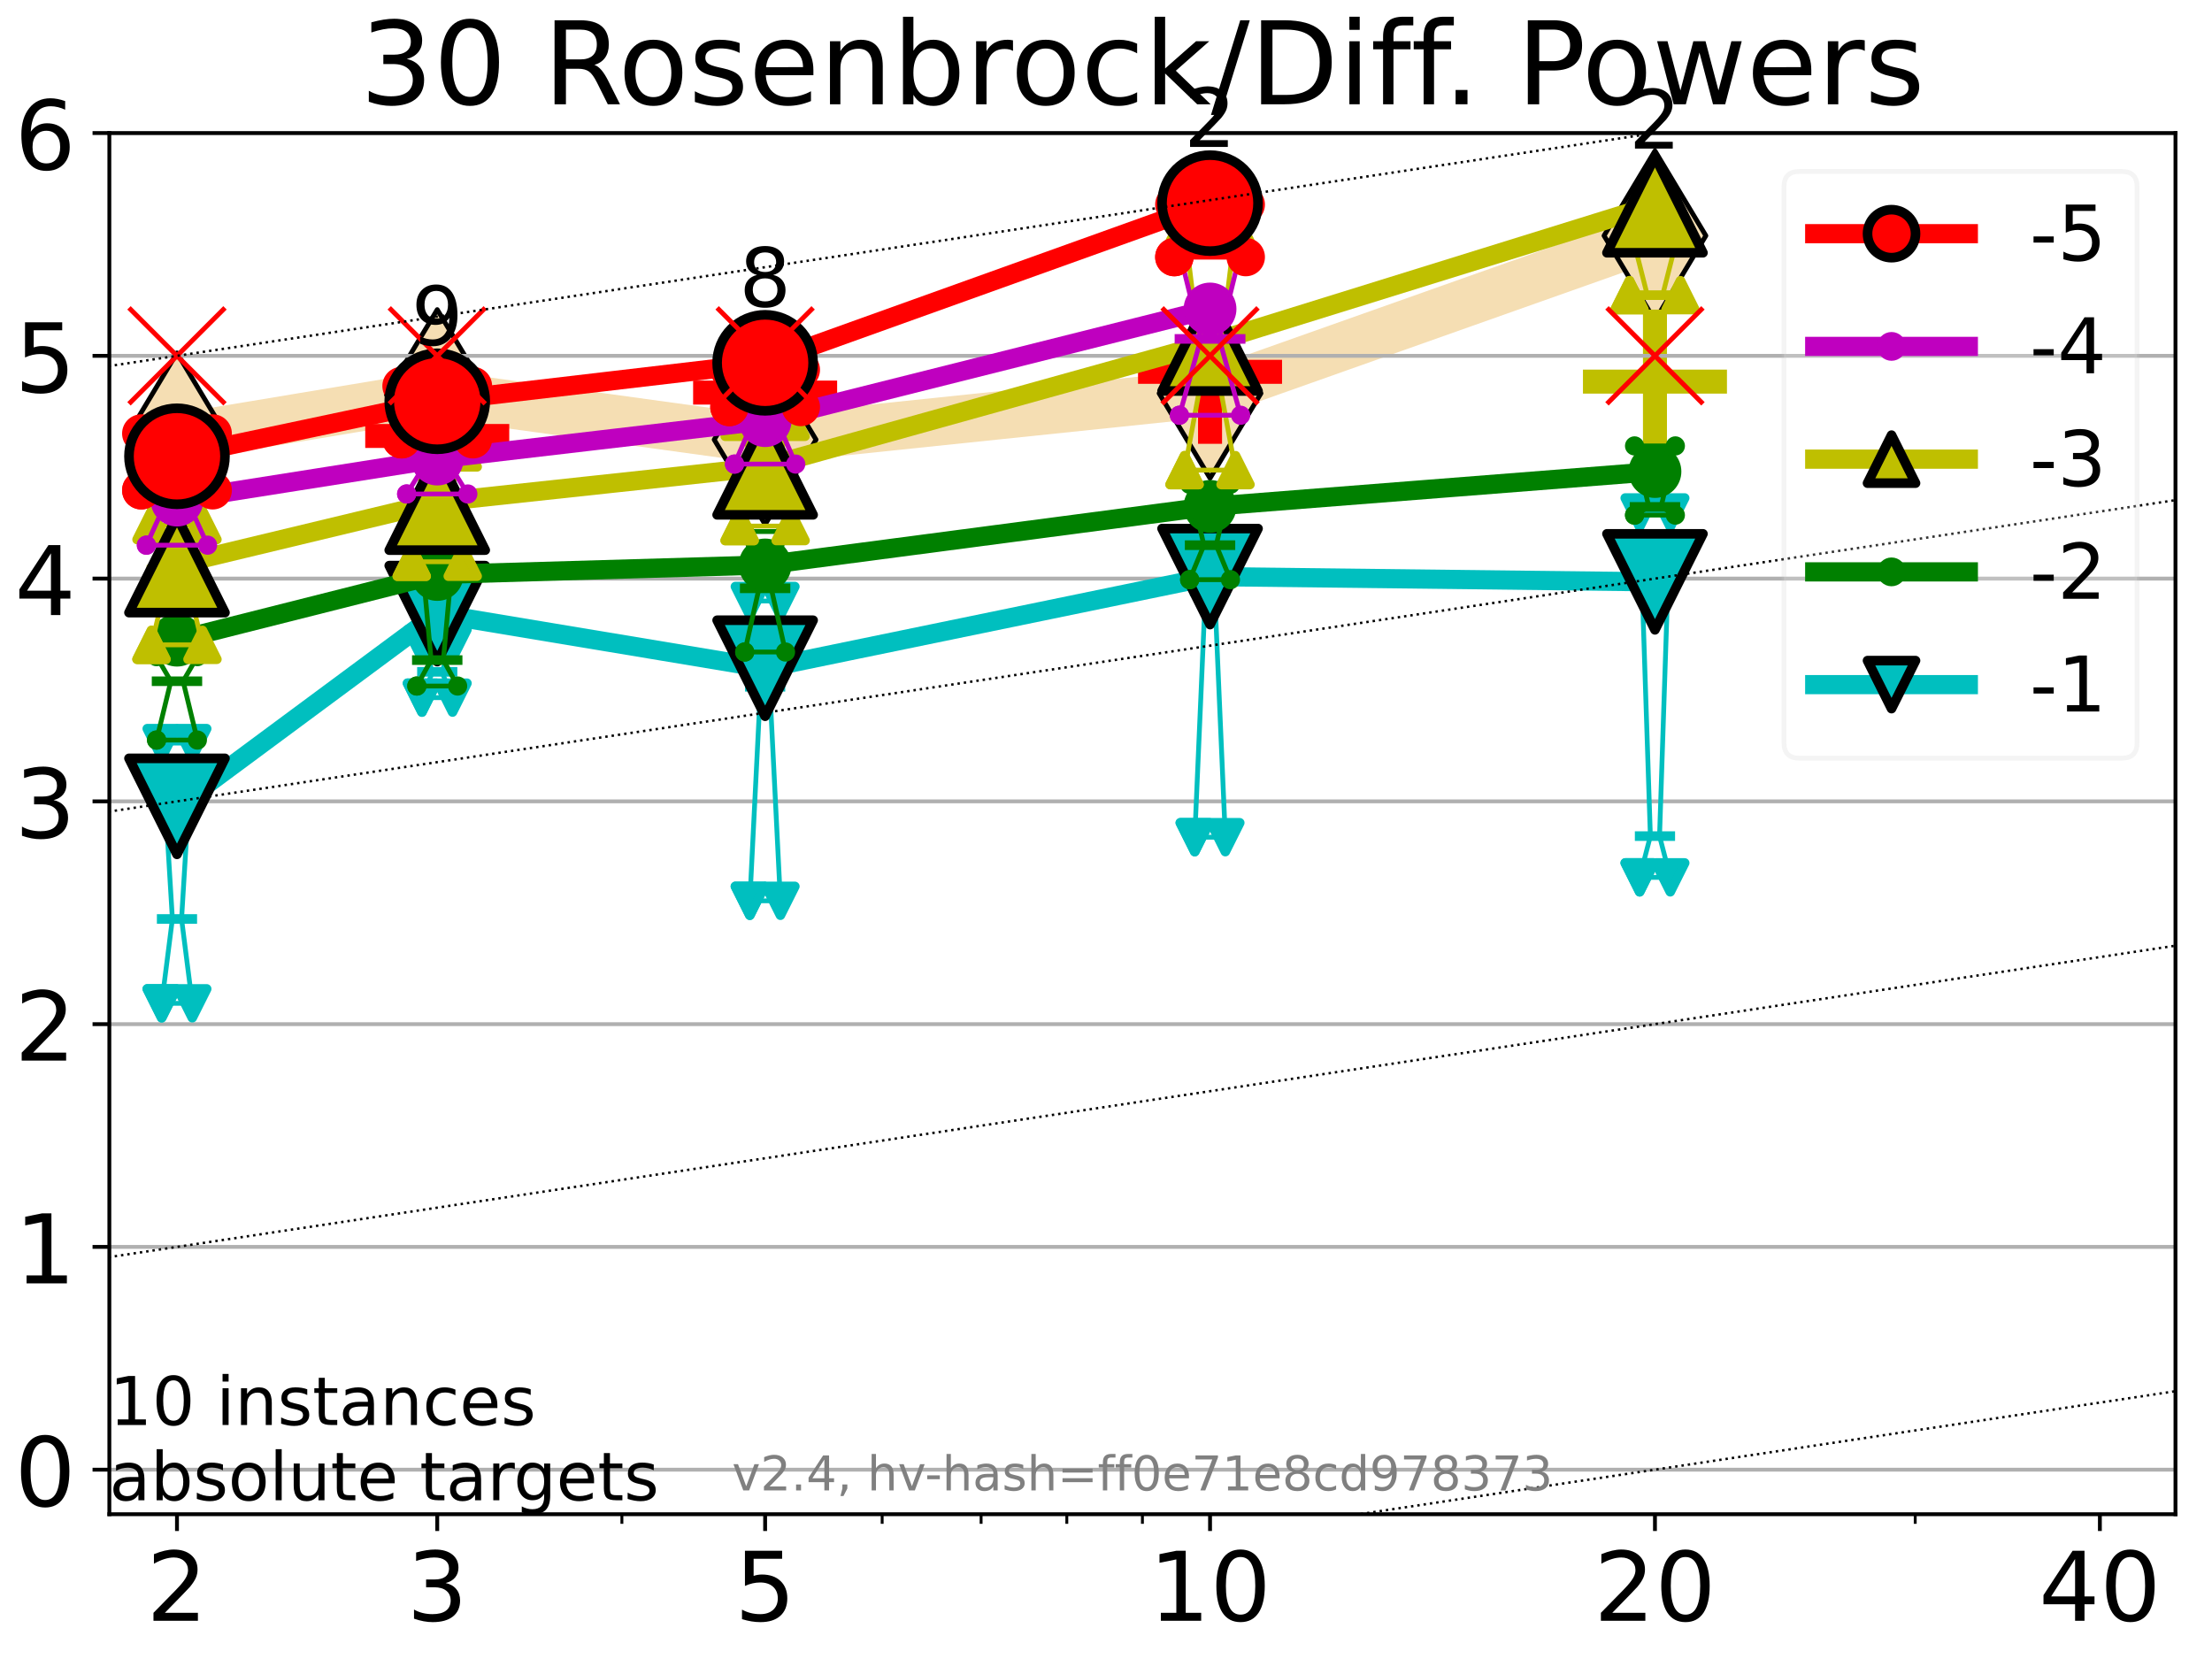<?xml version="1.0" encoding="utf-8" standalone="no"?>
<!DOCTYPE svg PUBLIC "-//W3C//DTD SVG 1.1//EN"
  "http://www.w3.org/Graphics/SVG/1.1/DTD/svg11.dtd">
<!-- Created with matplotlib (https://matplotlib.org/) -->
<svg height="345.6pt" version="1.1" viewBox="0 0 460.8 345.6" width="460.8pt" xmlns="http://www.w3.org/2000/svg" xmlns:xlink="http://www.w3.org/1999/xlink">
 <defs>
  <style type="text/css">*{stroke-linecap:butt;stroke-linejoin:round;}</style>
 </defs>
 <g id="figure_1">
  <g id="patch_1">
   <path d="M 0 345.6 
L 460.8 345.6 
L 460.8 0 
L 0 0 
z
" style="fill:#ffffff;"/>
  </g>
  <g id="axes_1">
   <g id="patch_2">
    <path d="M 22.78 315.44 
L 453.192 315.44 
L 453.192 27.72 
L 22.78 27.72 
z
" style="fill:#ffffff;"/>
   </g>
   <g id="line2d_1">
    <path clip-path="url(#p4a75e412e3)" d="M 36.868 91.196 
L 91.085 82.176 
L 159.39 91.588 
L 252.074 81.941 
L 344.758 49.098 
" style="fill:none;stroke:#f5deb3;stroke-linecap:square;stroke-width:10;"/>
    <defs>
     <path d="M -0 17.678 
L 10.607 0 
L 0 -17.678 
L -10.607 -0 
z
" id="m38ab3335b8" style="stroke:#000000;stroke-linejoin:miter;"/>
    </defs>
    <g clip-path="url(#p4a75e412e3)">
     <use style="fill:#f5deb3;stroke:#000000;stroke-linejoin:miter;" x="36.868" xlink:href="#m38ab3335b8" y="91.196"/>
     <use style="fill:#f5deb3;stroke:#000000;stroke-linejoin:miter;" x="91.085" xlink:href="#m38ab3335b8" y="82.176"/>
     <use style="fill:#f5deb3;stroke:#000000;stroke-linejoin:miter;" x="159.39" xlink:href="#m38ab3335b8" y="91.588"/>
     <use style="fill:#f5deb3;stroke:#000000;stroke-linejoin:miter;" x="252.074" xlink:href="#m38ab3335b8" y="81.941"/>
     <use style="fill:#f5deb3;stroke:#000000;stroke-linejoin:miter;" x="344.758" xlink:href="#m38ab3335b8" y="49.098"/>
    </g>
   </g>
   <g id="line2d_2">
    <defs>
     <path d="M -15 0 
L 15 0 
M 0 15 
L 0 -15 
" id="m6bcb03d805" style="stroke:#ff0000;stroke-width:5;"/>
    </defs>
    <g clip-path="url(#p4a75e412e3)">
     <use style="fill:#ff0000;stroke:#ff0000;stroke-width:5;" x="252.074" xlink:href="#m6bcb03d805" y="77.458"/>
    </g>
   </g>
   <g id="line2d_3">
    <defs>
     <path d="M -15 0 
L 15 0 
M 0 15 
L 0 -15 
" id="md21f581d1f" style="stroke:#bfbf00;stroke-width:5;"/>
    </defs>
    <g clip-path="url(#p4a75e412e3)">
     <use style="fill:#bfbf00;stroke:#bfbf00;stroke-width:5;" x="344.758" xlink:href="#md21f581d1f" y="79.495"/>
    </g>
   </g>
   <g id="line2d_4">
    <g clip-path="url(#p4a75e412e3)">
     <use style="fill:#ff0000;stroke:#ff0000;stroke-width:5;" x="91.085" xlink:href="#m6bcb03d805" y="90.821"/>
    </g>
   </g>
   <g id="line2d_5">
    <g clip-path="url(#p4a75e412e3)">
     <use style="fill:#ff0000;stroke:#ff0000;stroke-width:5;" x="159.39" xlink:href="#m6bcb03d805" y="81.779"/>
    </g>
   </g>
   <g id="matplotlib.axis_1">
    <g id="xtick_1">
     <g id="line2d_6">
      <defs>
       <path d="M 0 0 
L 0 3.5 
" id="m83e6de224d" style="stroke:#000000;stroke-width:0.8;"/>
      </defs>
      <g>
       <use style="stroke:#000000;stroke-width:0.8;" x="36.868" xlink:href="#m83e6de224d" y="315.44"/>
      </g>
     </g>
     <g id="text_1">
      <!-- 2 -->
      <g transform="translate(30.506 337.637)scale(0.2 -0.2)">
       <defs>
        <path d="M 19.188 8.297 
L 53.609 8.297 
L 53.609 0 
L 7.328 0 
L 7.328 8.297 
Q 12.938 14.109 22.625 23.891 
Q 32.328 33.688 34.812 36.531 
Q 39.547 41.844 41.422 45.531 
Q 43.312 49.219 43.312 52.781 
Q 43.312 58.594 39.234 62.25 
Q 35.156 65.922 28.609 65.922 
Q 23.969 65.922 18.812 64.312 
Q 13.672 62.703 7.812 59.422 
L 7.812 69.391 
Q 13.766 71.781 18.938 73 
Q 24.125 74.219 28.422 74.219 
Q 39.75 74.219 46.484 68.547 
Q 53.219 62.891 53.219 53.422 
Q 53.219 48.922 51.531 44.891 
Q 49.859 40.875 45.406 35.406 
Q 44.188 33.984 37.641 27.219 
Q 31.109 20.453 19.188 8.297 
z
" id="DejaVuSans-50"/>
       </defs>
       <use xlink:href="#DejaVuSans-50"/>
      </g>
     </g>
    </g>
    <g id="xtick_2">
     <g id="line2d_7">
      <g>
       <use style="stroke:#000000;stroke-width:0.8;" x="91.085" xlink:href="#m83e6de224d" y="315.44"/>
      </g>
     </g>
     <g id="text_2">
      <!-- 3 -->
      <g transform="translate(84.723 337.637)scale(0.2 -0.2)">
       <defs>
        <path d="M 40.578 39.312 
Q 47.656 37.797 51.625 33 
Q 55.609 28.219 55.609 21.188 
Q 55.609 10.406 48.188 4.484 
Q 40.766 -1.422 27.094 -1.422 
Q 22.516 -1.422 17.656 -0.516 
Q 12.797 0.391 7.625 2.203 
L 7.625 11.719 
Q 11.719 9.328 16.594 8.109 
Q 21.484 6.891 26.812 6.891 
Q 36.078 6.891 40.938 10.547 
Q 45.797 14.203 45.797 21.188 
Q 45.797 27.641 41.281 31.266 
Q 36.766 34.906 28.719 34.906 
L 20.219 34.906 
L 20.219 43.016 
L 29.109 43.016 
Q 36.375 43.016 40.234 45.922 
Q 44.094 48.828 44.094 54.297 
Q 44.094 59.906 40.109 62.906 
Q 36.141 65.922 28.719 65.922 
Q 24.656 65.922 20.016 65.031 
Q 15.375 64.156 9.812 62.312 
L 9.812 71.094 
Q 15.438 72.656 20.344 73.438 
Q 25.25 74.219 29.594 74.219 
Q 40.828 74.219 47.359 69.109 
Q 53.906 64.016 53.906 55.328 
Q 53.906 49.266 50.438 45.094 
Q 46.969 40.922 40.578 39.312 
z
" id="DejaVuSans-51"/>
       </defs>
       <use xlink:href="#DejaVuSans-51"/>
      </g>
     </g>
    </g>
    <g id="xtick_3">
     <g id="line2d_8">
      <g>
       <use style="stroke:#000000;stroke-width:0.8;" x="159.39" xlink:href="#m83e6de224d" y="315.44"/>
      </g>
     </g>
     <g id="text_3">
      <!-- 5 -->
      <g transform="translate(153.028 337.637)scale(0.2 -0.2)">
       <defs>
        <path d="M 10.797 72.906 
L 49.516 72.906 
L 49.516 64.594 
L 19.828 64.594 
L 19.828 46.734 
Q 21.969 47.469 24.109 47.828 
Q 26.266 48.188 28.422 48.188 
Q 40.625 48.188 47.75 41.5 
Q 54.891 34.812 54.891 23.391 
Q 54.891 11.625 47.562 5.094 
Q 40.234 -1.422 26.906 -1.422 
Q 22.312 -1.422 17.547 -0.641 
Q 12.797 0.141 7.719 1.703 
L 7.719 11.625 
Q 12.109 9.234 16.797 8.062 
Q 21.484 6.891 26.703 6.891 
Q 35.156 6.891 40.078 11.328 
Q 45.016 15.766 45.016 23.391 
Q 45.016 31 40.078 35.438 
Q 35.156 39.891 26.703 39.891 
Q 22.75 39.891 18.812 39.016 
Q 14.891 38.141 10.797 36.281 
z
" id="DejaVuSans-53"/>
       </defs>
       <use xlink:href="#DejaVuSans-53"/>
      </g>
     </g>
    </g>
    <g id="xtick_4">
     <g id="line2d_9">
      <g>
       <use style="stroke:#000000;stroke-width:0.8;" x="252.074" xlink:href="#m83e6de224d" y="315.44"/>
      </g>
     </g>
     <g id="text_4">
      <!-- 10 -->
      <g transform="translate(239.349 337.637)scale(0.2 -0.2)">
       <defs>
        <path d="M 12.406 8.297 
L 28.516 8.297 
L 28.516 63.922 
L 10.984 60.406 
L 10.984 69.391 
L 28.422 72.906 
L 38.281 72.906 
L 38.281 8.297 
L 54.391 8.297 
L 54.391 0 
L 12.406 0 
z
" id="DejaVuSans-49"/>
        <path d="M 31.781 66.406 
Q 24.172 66.406 20.328 58.906 
Q 16.5 51.422 16.5 36.375 
Q 16.5 21.391 20.328 13.891 
Q 24.172 6.391 31.781 6.391 
Q 39.453 6.391 43.281 13.891 
Q 47.125 21.391 47.125 36.375 
Q 47.125 51.422 43.281 58.906 
Q 39.453 66.406 31.781 66.406 
z
M 31.781 74.219 
Q 44.047 74.219 50.516 64.516 
Q 56.984 54.828 56.984 36.375 
Q 56.984 17.969 50.516 8.266 
Q 44.047 -1.422 31.781 -1.422 
Q 19.531 -1.422 13.062 8.266 
Q 6.594 17.969 6.594 36.375 
Q 6.594 54.828 13.062 64.516 
Q 19.531 74.219 31.781 74.219 
z
" id="DejaVuSans-48"/>
       </defs>
       <use xlink:href="#DejaVuSans-49"/>
       <use x="63.623" xlink:href="#DejaVuSans-48"/>
      </g>
     </g>
    </g>
    <g id="xtick_5">
     <g id="line2d_10">
      <g>
       <use style="stroke:#000000;stroke-width:0.8;" x="344.758" xlink:href="#m83e6de224d" y="315.44"/>
      </g>
     </g>
     <g id="text_5">
      <!-- 20 -->
      <g transform="translate(332.033 337.637)scale(0.2 -0.2)">
       <use xlink:href="#DejaVuSans-50"/>
       <use x="63.623" xlink:href="#DejaVuSans-48"/>
      </g>
     </g>
    </g>
    <g id="xtick_6">
     <g id="line2d_11">
      <g>
       <use style="stroke:#000000;stroke-width:0.8;" x="437.443" xlink:href="#m83e6de224d" y="315.44"/>
      </g>
     </g>
     <g id="text_6">
      <!-- 40 -->
      <g transform="translate(424.718 337.637)scale(0.2 -0.2)">
       <defs>
        <path d="M 37.797 64.312 
L 12.891 25.391 
L 37.797 25.391 
z
M 35.203 72.906 
L 47.609 72.906 
L 47.609 25.391 
L 58.016 25.391 
L 58.016 17.188 
L 47.609 17.188 
L 47.609 0 
L 37.797 0 
L 37.797 17.188 
L 4.891 17.188 
L 4.891 26.703 
z
" id="DejaVuSans-52"/>
       </defs>
       <use xlink:href="#DejaVuSans-52"/>
       <use x="63.623" xlink:href="#DejaVuSans-48"/>
      </g>
     </g>
    </g>
    <g id="xtick_7">
     <g id="line2d_12">
      <defs>
       <path d="M 0 0 
L 0 2 
" id="mb560615ee9" style="stroke:#000000;stroke-width:0.6;"/>
      </defs>
      <g>
       <use style="stroke:#000000;stroke-width:0.6;" x="129.552" xlink:href="#mb560615ee9" y="315.44"/>
      </g>
     </g>
    </g>
    <g id="xtick_8">
     <g id="line2d_13">
      <g>
       <use style="stroke:#000000;stroke-width:0.6;" x="183.769" xlink:href="#mb560615ee9" y="315.44"/>
      </g>
     </g>
    </g>
    <g id="xtick_9">
     <g id="line2d_14">
      <g>
       <use style="stroke:#000000;stroke-width:0.6;" x="204.381" xlink:href="#mb560615ee9" y="315.44"/>
      </g>
     </g>
    </g>
    <g id="xtick_10">
     <g id="line2d_15">
      <g>
       <use style="stroke:#000000;stroke-width:0.6;" x="222.237" xlink:href="#mb560615ee9" y="315.44"/>
      </g>
     </g>
    </g>
    <g id="xtick_11">
     <g id="line2d_16">
      <g>
       <use style="stroke:#000000;stroke-width:0.6;" x="237.986" xlink:href="#mb560615ee9" y="315.44"/>
      </g>
     </g>
    </g>
    <g id="xtick_12">
     <g id="line2d_17">
      <g>
       <use style="stroke:#000000;stroke-width:0.6;" x="398.975" xlink:href="#mb560615ee9" y="315.44"/>
      </g>
     </g>
    </g>
   </g>
   <g id="matplotlib.axis_2">
    <g id="ytick_1">
     <g id="line2d_18">
      <path clip-path="url(#p4a75e412e3)" d="M 22.78 306.159 
L 453.192 306.159 
" style="fill:none;stroke:#b0b0b0;stroke-linecap:square;stroke-width:0.8;"/>
     </g>
     <g id="line2d_19">
      <defs>
       <path d="M 0 0 
L -3.5 0 
" id="m382a061eb9" style="stroke:#000000;stroke-width:0.8;"/>
      </defs>
      <g>
       <use style="stroke:#000000;stroke-width:0.8;" x="22.78" xlink:href="#m382a061eb9" y="306.159"/>
      </g>
     </g>
     <g id="text_7">
      <!-- 0 -->
      <g transform="translate(3.055 313.757)scale(0.2 -0.2)">
       <use xlink:href="#DejaVuSans-48"/>
      </g>
     </g>
    </g>
    <g id="ytick_2">
     <g id="line2d_20">
      <path clip-path="url(#p4a75e412e3)" d="M 22.78 259.752 
L 453.192 259.752 
" style="fill:none;stroke:#b0b0b0;stroke-linecap:square;stroke-width:0.8;"/>
     </g>
     <g id="line2d_21">
      <g>
       <use style="stroke:#000000;stroke-width:0.8;" x="22.78" xlink:href="#m382a061eb9" y="259.752"/>
      </g>
     </g>
     <g id="text_8">
      <!-- 1 -->
      <g transform="translate(3.055 267.351)scale(0.2 -0.2)">
       <use xlink:href="#DejaVuSans-49"/>
      </g>
     </g>
    </g>
    <g id="ytick_3">
     <g id="line2d_22">
      <path clip-path="url(#p4a75e412e3)" d="M 22.78 213.346 
L 453.192 213.346 
" style="fill:none;stroke:#b0b0b0;stroke-linecap:square;stroke-width:0.8;"/>
     </g>
     <g id="line2d_23">
      <g>
       <use style="stroke:#000000;stroke-width:0.8;" x="22.78" xlink:href="#m382a061eb9" y="213.346"/>
      </g>
     </g>
     <g id="text_9">
      <!-- 2 -->
      <g transform="translate(3.055 220.944)scale(0.2 -0.2)">
       <use xlink:href="#DejaVuSans-50"/>
      </g>
     </g>
    </g>
    <g id="ytick_4">
     <g id="line2d_24">
      <path clip-path="url(#p4a75e412e3)" d="M 22.78 166.939 
L 453.192 166.939 
" style="fill:none;stroke:#b0b0b0;stroke-linecap:square;stroke-width:0.8;"/>
     </g>
     <g id="line2d_25">
      <g>
       <use style="stroke:#000000;stroke-width:0.8;" x="22.78" xlink:href="#m382a061eb9" y="166.939"/>
      </g>
     </g>
     <g id="text_10">
      <!-- 3 -->
      <g transform="translate(3.055 174.538)scale(0.2 -0.2)">
       <use xlink:href="#DejaVuSans-51"/>
      </g>
     </g>
    </g>
    <g id="ytick_5">
     <g id="line2d_26">
      <path clip-path="url(#p4a75e412e3)" d="M 22.78 120.533 
L 453.192 120.533 
" style="fill:none;stroke:#b0b0b0;stroke-linecap:square;stroke-width:0.8;"/>
     </g>
     <g id="line2d_27">
      <g>
       <use style="stroke:#000000;stroke-width:0.8;" x="22.78" xlink:href="#m382a061eb9" y="120.533"/>
      </g>
     </g>
     <g id="text_11">
      <!-- 4 -->
      <g transform="translate(3.055 128.131)scale(0.2 -0.2)">
       <use xlink:href="#DejaVuSans-52"/>
      </g>
     </g>
    </g>
    <g id="ytick_6">
     <g id="line2d_28">
      <path clip-path="url(#p4a75e412e3)" d="M 22.78 74.126 
L 453.192 74.126 
" style="fill:none;stroke:#b0b0b0;stroke-linecap:square;stroke-width:0.8;"/>
     </g>
     <g id="line2d_29">
      <g>
       <use style="stroke:#000000;stroke-width:0.8;" x="22.78" xlink:href="#m382a061eb9" y="74.126"/>
      </g>
     </g>
     <g id="text_12">
      <!-- 5 -->
      <g transform="translate(3.055 81.725)scale(0.2 -0.2)">
       <use xlink:href="#DejaVuSans-53"/>
      </g>
     </g>
    </g>
    <g id="ytick_7">
     <g id="line2d_30">
      <path clip-path="url(#p4a75e412e3)" d="M 22.78 27.72 
L 453.192 27.72 
" style="fill:none;stroke:#b0b0b0;stroke-linecap:square;stroke-width:0.8;"/>
     </g>
     <g id="line2d_31">
      <g>
       <use style="stroke:#000000;stroke-width:0.8;" x="22.78" xlink:href="#m382a061eb9" y="27.72"/>
      </g>
     </g>
     <g id="text_13">
      <!-- 6 -->
      <g transform="translate(3.055 35.318)scale(0.2 -0.2)">
       <defs>
        <path d="M 33.016 40.375 
Q 26.375 40.375 22.484 35.828 
Q 18.609 31.297 18.609 23.391 
Q 18.609 15.531 22.484 10.953 
Q 26.375 6.391 33.016 6.391 
Q 39.656 6.391 43.531 10.953 
Q 47.406 15.531 47.406 23.391 
Q 47.406 31.297 43.531 35.828 
Q 39.656 40.375 33.016 40.375 
z
M 52.594 71.297 
L 52.594 62.312 
Q 48.875 64.062 45.094 64.984 
Q 41.312 65.922 37.594 65.922 
Q 27.828 65.922 22.672 59.328 
Q 17.531 52.734 16.797 39.406 
Q 19.672 43.656 24.016 45.922 
Q 28.375 48.188 33.594 48.188 
Q 44.578 48.188 50.953 41.516 
Q 57.328 34.859 57.328 23.391 
Q 57.328 12.156 50.688 5.359 
Q 44.047 -1.422 33.016 -1.422 
Q 20.359 -1.422 13.672 8.266 
Q 6.984 17.969 6.984 36.375 
Q 6.984 53.656 15.188 63.938 
Q 23.391 74.219 37.203 74.219 
Q 40.922 74.219 44.703 73.484 
Q 48.484 72.75 52.594 71.297 
z
" id="DejaVuSans-54"/>
       </defs>
       <use xlink:href="#DejaVuSans-54"/>
      </g>
     </g>
    </g>
   </g>
   <g id="line2d_32">
    <path clip-path="url(#p4a75e412e3)" d="M 33.682 209.01 
L 35.912 191.441 
L 33.682 154.799 
L 40.054 154.799 
L 37.824 191.441 
L 40.054 209.01 
L 33.682 209.01 
" style="fill:none;stroke:#00bfbf;stroke-linecap:square;"/>
   </g>
   <g id="line2d_33">
    <path clip-path="url(#p4a75e412e3)" d="M 33.682 209.01 
L 40.054 209.01 
L 40.054 154.799 
L 33.682 154.799 
L 33.682 209.01 
" style="fill:none;"/>
    <defs>
     <path d="M -0 3 
L 3 -3 
L -3 -3 
z
" id="m690a9c0e7a" style="stroke:#00bfbf;stroke-linejoin:miter;stroke-width:2;"/>
    </defs>
    <g clip-path="url(#p4a75e412e3)">
     <use style="fill:#00bfbf;stroke:#00bfbf;stroke-linejoin:miter;stroke-width:2;" x="33.682" xlink:href="#m690a9c0e7a" y="209.01"/>
     <use style="fill:#00bfbf;stroke:#00bfbf;stroke-linejoin:miter;stroke-width:2;" x="40.054" xlink:href="#m690a9c0e7a" y="209.01"/>
     <use style="fill:#00bfbf;stroke:#00bfbf;stroke-linejoin:miter;stroke-width:2;" x="40.054" xlink:href="#m690a9c0e7a" y="154.799"/>
     <use style="fill:#00bfbf;stroke:#00bfbf;stroke-linejoin:miter;stroke-width:2;" x="33.682" xlink:href="#m690a9c0e7a" y="154.799"/>
     <use style="fill:#00bfbf;stroke:#00bfbf;stroke-linejoin:miter;stroke-width:2;" x="33.682" xlink:href="#m690a9c0e7a" y="209.01"/>
    </g>
   </g>
   <g id="line2d_34">
    <path clip-path="url(#p4a75e412e3)" d="M 33.682 191.441 
L 40.054 191.441 
" style="fill:none;stroke:#00bfbf;stroke-linecap:square;stroke-width:2;"/>
   </g>
   <g id="line2d_35">
    <path clip-path="url(#p4a75e412e3)" d="M 87.899 145.331 
L 90.129 139.955 
L 87.899 134.172 
L 94.271 134.172 
L 92.041 139.955 
L 94.271 145.331 
L 87.899 145.331 
" style="fill:none;stroke:#00bfbf;stroke-linecap:square;"/>
   </g>
   <g id="line2d_36">
    <path clip-path="url(#p4a75e412e3)" d="M 87.899 145.331 
L 94.271 145.331 
L 94.271 134.172 
L 87.899 134.172 
L 87.899 145.331 
" style="fill:none;"/>
    <g clip-path="url(#p4a75e412e3)">
     <use style="fill:#00bfbf;stroke:#00bfbf;stroke-linejoin:miter;stroke-width:2;" x="87.899" xlink:href="#m690a9c0e7a" y="145.331"/>
     <use style="fill:#00bfbf;stroke:#00bfbf;stroke-linejoin:miter;stroke-width:2;" x="94.271" xlink:href="#m690a9c0e7a" y="145.331"/>
     <use style="fill:#00bfbf;stroke:#00bfbf;stroke-linejoin:miter;stroke-width:2;" x="94.271" xlink:href="#m690a9c0e7a" y="134.172"/>
     <use style="fill:#00bfbf;stroke:#00bfbf;stroke-linejoin:miter;stroke-width:2;" x="87.899" xlink:href="#m690a9c0e7a" y="134.172"/>
     <use style="fill:#00bfbf;stroke:#00bfbf;stroke-linejoin:miter;stroke-width:2;" x="87.899" xlink:href="#m690a9c0e7a" y="145.331"/>
    </g>
   </g>
   <g id="line2d_37">
    <path clip-path="url(#p4a75e412e3)" d="M 87.899 139.955 
L 94.271 139.955 
" style="fill:none;stroke:#00bfbf;stroke-linecap:square;stroke-width:2;"/>
   </g>
   <g id="line2d_38">
    <path clip-path="url(#p4a75e412e3)" d="M 156.204 187.653 
L 158.434 143.061 
L 156.204 125.193 
L 162.576 125.193 
L 160.346 143.061 
L 162.576 187.653 
L 156.204 187.653 
" style="fill:none;stroke:#00bfbf;stroke-linecap:square;"/>
   </g>
   <g id="line2d_39">
    <path clip-path="url(#p4a75e412e3)" d="M 156.204 187.653 
L 162.576 187.653 
L 162.576 125.193 
L 156.204 125.193 
L 156.204 187.653 
" style="fill:none;"/>
    <g clip-path="url(#p4a75e412e3)">
     <use style="fill:#00bfbf;stroke:#00bfbf;stroke-linejoin:miter;stroke-width:2;" x="156.204" xlink:href="#m690a9c0e7a" y="187.653"/>
     <use style="fill:#00bfbf;stroke:#00bfbf;stroke-linejoin:miter;stroke-width:2;" x="162.576" xlink:href="#m690a9c0e7a" y="187.653"/>
     <use style="fill:#00bfbf;stroke:#00bfbf;stroke-linejoin:miter;stroke-width:2;" x="162.576" xlink:href="#m690a9c0e7a" y="125.193"/>
     <use style="fill:#00bfbf;stroke:#00bfbf;stroke-linejoin:miter;stroke-width:2;" x="156.204" xlink:href="#m690a9c0e7a" y="125.193"/>
     <use style="fill:#00bfbf;stroke:#00bfbf;stroke-linejoin:miter;stroke-width:2;" x="156.204" xlink:href="#m690a9c0e7a" y="187.653"/>
    </g>
   </g>
   <g id="line2d_40">
    <path clip-path="url(#p4a75e412e3)" d="M 156.204 143.061 
L 162.576 143.061 
" style="fill:none;stroke:#00bfbf;stroke-linecap:square;stroke-width:2;"/>
   </g>
   <g id="line2d_41">
    <path clip-path="url(#p4a75e412e3)" d="M 248.888 174.403 
L 251.118 123.181 
L 248.888 116.908 
L 255.26 116.908 
L 253.03 123.181 
L 255.26 174.403 
L 248.888 174.403 
" style="fill:none;stroke:#00bfbf;stroke-linecap:square;"/>
   </g>
   <g id="line2d_42">
    <path clip-path="url(#p4a75e412e3)" d="M 248.888 174.403 
L 255.26 174.403 
L 255.26 116.908 
L 248.888 116.908 
L 248.888 174.403 
" style="fill:none;"/>
    <g clip-path="url(#p4a75e412e3)">
     <use style="fill:#00bfbf;stroke:#00bfbf;stroke-linejoin:miter;stroke-width:2;" x="248.888" xlink:href="#m690a9c0e7a" y="174.403"/>
     <use style="fill:#00bfbf;stroke:#00bfbf;stroke-linejoin:miter;stroke-width:2;" x="255.26" xlink:href="#m690a9c0e7a" y="174.403"/>
     <use style="fill:#00bfbf;stroke:#00bfbf;stroke-linejoin:miter;stroke-width:2;" x="255.26" xlink:href="#m690a9c0e7a" y="116.908"/>
     <use style="fill:#00bfbf;stroke:#00bfbf;stroke-linejoin:miter;stroke-width:2;" x="248.888" xlink:href="#m690a9c0e7a" y="116.908"/>
     <use style="fill:#00bfbf;stroke:#00bfbf;stroke-linejoin:miter;stroke-width:2;" x="248.888" xlink:href="#m690a9c0e7a" y="174.403"/>
    </g>
   </g>
   <g id="line2d_43">
    <path clip-path="url(#p4a75e412e3)" d="M 248.888 123.181 
L 255.26 123.181 
" style="fill:none;stroke:#00bfbf;stroke-linecap:square;stroke-width:2;"/>
   </g>
   <g id="line2d_44">
    <path clip-path="url(#p4a75e412e3)" d="M 341.572 182.77 
L 343.803 174.175 
L 341.572 106.748 
L 347.945 106.748 
L 345.714 174.175 
L 347.945 182.77 
L 341.572 182.77 
" style="fill:none;stroke:#00bfbf;stroke-linecap:square;"/>
   </g>
   <g id="line2d_45">
    <path clip-path="url(#p4a75e412e3)" d="M 341.572 182.77 
L 347.945 182.77 
L 347.945 106.748 
L 341.572 106.748 
L 341.572 182.77 
" style="fill:none;"/>
    <g clip-path="url(#p4a75e412e3)">
     <use style="fill:#00bfbf;stroke:#00bfbf;stroke-linejoin:miter;stroke-width:2;" x="341.572" xlink:href="#m690a9c0e7a" y="182.77"/>
     <use style="fill:#00bfbf;stroke:#00bfbf;stroke-linejoin:miter;stroke-width:2;" x="347.945" xlink:href="#m690a9c0e7a" y="182.77"/>
     <use style="fill:#00bfbf;stroke:#00bfbf;stroke-linejoin:miter;stroke-width:2;" x="347.945" xlink:href="#m690a9c0e7a" y="106.748"/>
     <use style="fill:#00bfbf;stroke:#00bfbf;stroke-linejoin:miter;stroke-width:2;" x="341.572" xlink:href="#m690a9c0e7a" y="106.748"/>
     <use style="fill:#00bfbf;stroke:#00bfbf;stroke-linejoin:miter;stroke-width:2;" x="341.572" xlink:href="#m690a9c0e7a" y="182.77"/>
    </g>
   </g>
   <g id="line2d_46">
    <path clip-path="url(#p4a75e412e3)" d="M 341.572 174.175 
L 347.945 174.175 
" style="fill:none;stroke:#00bfbf;stroke-linecap:square;stroke-width:2;"/>
   </g>
   <g id="line2d_47">
    <path clip-path="url(#p4a75e412e3)" d="M 36.868 167.979 
L 91.085 127.827 
" style="fill:none;stroke:#00bfbf;stroke-linecap:square;stroke-width:4;"/>
   </g>
   <g id="line2d_48">
    <path clip-path="url(#p4a75e412e3)" d="M 91.085 127.827 
L 159.39 139.207 
" style="fill:none;stroke:#00bfbf;stroke-linecap:square;stroke-width:4;"/>
   </g>
   <g id="line2d_49">
    <path clip-path="url(#p4a75e412e3)" d="M 159.39 139.207 
L 252.074 120.112 
" style="fill:none;stroke:#00bfbf;stroke-linecap:square;stroke-width:4;"/>
   </g>
   <g id="line2d_50">
    <path clip-path="url(#p4a75e412e3)" d="M 252.074 120.112 
L 344.758 121.206 
" style="fill:none;stroke:#00bfbf;stroke-linecap:square;stroke-width:4;"/>
   </g>
   <g id="line2d_51">
    <path clip-path="url(#p4a75e412e3)" d="M 36.868 167.979 
L 91.085 127.827 
L 159.39 139.207 
L 252.074 120.112 
L 344.758 121.206 
" style="fill:none;"/>
    <defs>
     <path d="M -0 10 
L 10 -10 
L -10 -10 
z
" id="mb749177604" style="stroke:#000000;stroke-linejoin:miter;stroke-width:2;"/>
    </defs>
    <g clip-path="url(#p4a75e412e3)">
     <use style="fill:#00bfbf;stroke:#000000;stroke-linejoin:miter;stroke-width:2;" x="36.868" xlink:href="#mb749177604" y="167.979"/>
     <use style="fill:#00bfbf;stroke:#000000;stroke-linejoin:miter;stroke-width:2;" x="91.085" xlink:href="#mb749177604" y="127.827"/>
     <use style="fill:#00bfbf;stroke:#000000;stroke-linejoin:miter;stroke-width:2;" x="159.39" xlink:href="#mb749177604" y="139.207"/>
     <use style="fill:#00bfbf;stroke:#000000;stroke-linejoin:miter;stroke-width:2;" x="252.074" xlink:href="#mb749177604" y="120.112"/>
     <use style="fill:#00bfbf;stroke:#000000;stroke-linejoin:miter;stroke-width:2;" x="344.758" xlink:href="#mb749177604" y="121.206"/>
    </g>
   </g>
   <g id="line2d_52">
    <path clip-path="url(#p4a75e412e3)" d="M 32.62 154.168 
L 35.594 141.913 
L 32.62 136.79 
L 41.116 136.79 
L 38.143 141.913 
L 41.116 154.168 
L 32.62 154.168 
" style="fill:none;stroke:#008000;stroke-linecap:square;"/>
   </g>
   <g id="line2d_53">
    <path clip-path="url(#p4a75e412e3)" d="M 32.62 154.168 
L 41.116 154.168 
L 41.116 136.79 
L 32.62 136.79 
L 32.62 154.168 
" style="fill:none;"/>
    <defs>
     <path d="M 0 1.5 
C 0.398 1.5 0.779 1.342 1.061 1.061 
C 1.342 0.779 1.5 0.398 1.5 0 
C 1.5 -0.398 1.342 -0.779 1.061 -1.061 
C 0.779 -1.342 0.398 -1.5 0 -1.5 
C -0.398 -1.5 -0.779 -1.342 -1.061 -1.061 
C -1.342 -0.779 -1.5 -0.398 -1.5 0 
C -1.5 0.398 -1.342 0.779 -1.061 1.061 
C -0.779 1.342 -0.398 1.5 0 1.5 
z
" id="mdb4f462bbd" style="stroke:#008000;"/>
    </defs>
    <g clip-path="url(#p4a75e412e3)">
     <use style="fill:#008000;stroke:#008000;" x="32.62" xlink:href="#mdb4f462bbd" y="154.168"/>
     <use style="fill:#008000;stroke:#008000;" x="41.116" xlink:href="#mdb4f462bbd" y="154.168"/>
     <use style="fill:#008000;stroke:#008000;" x="41.116" xlink:href="#mdb4f462bbd" y="136.79"/>
     <use style="fill:#008000;stroke:#008000;" x="32.62" xlink:href="#mdb4f462bbd" y="136.79"/>
     <use style="fill:#008000;stroke:#008000;" x="32.62" xlink:href="#mdb4f462bbd" y="154.168"/>
    </g>
   </g>
   <g id="line2d_54">
    <path clip-path="url(#p4a75e412e3)" d="M 32.62 141.913 
L 41.116 141.913 
" style="fill:none;stroke:#008000;stroke-linecap:square;stroke-width:2;"/>
   </g>
   <g id="line2d_55">
    <path clip-path="url(#p4a75e412e3)" d="M 86.837 142.912 
L 89.811 137.506 
L 86.837 104.601 
L 95.333 104.601 
L 92.359 137.506 
L 95.333 142.912 
L 86.837 142.912 
" style="fill:none;stroke:#008000;stroke-linecap:square;"/>
   </g>
   <g id="line2d_56">
    <path clip-path="url(#p4a75e412e3)" d="M 86.837 142.912 
L 95.333 142.912 
L 95.333 104.601 
L 86.837 104.601 
L 86.837 142.912 
" style="fill:none;"/>
    <g clip-path="url(#p4a75e412e3)">
     <use style="fill:#008000;stroke:#008000;" x="86.837" xlink:href="#mdb4f462bbd" y="142.912"/>
     <use style="fill:#008000;stroke:#008000;" x="95.333" xlink:href="#mdb4f462bbd" y="142.912"/>
     <use style="fill:#008000;stroke:#008000;" x="95.333" xlink:href="#mdb4f462bbd" y="104.601"/>
     <use style="fill:#008000;stroke:#008000;" x="86.837" xlink:href="#mdb4f462bbd" y="104.601"/>
     <use style="fill:#008000;stroke:#008000;" x="86.837" xlink:href="#mdb4f462bbd" y="142.912"/>
    </g>
   </g>
   <g id="line2d_57">
    <path clip-path="url(#p4a75e412e3)" d="M 86.837 137.506 
L 95.333 137.506 
" style="fill:none;stroke:#008000;stroke-linecap:square;stroke-width:2;"/>
   </g>
   <g id="line2d_58">
    <path clip-path="url(#p4a75e412e3)" d="M 155.142 135.829 
L 158.116 122.558 
L 155.142 110.727 
L 163.638 110.727 
L 160.665 122.558 
L 163.638 135.829 
L 155.142 135.829 
" style="fill:none;stroke:#008000;stroke-linecap:square;"/>
   </g>
   <g id="line2d_59">
    <path clip-path="url(#p4a75e412e3)" d="M 155.142 135.829 
L 163.638 135.829 
L 163.638 110.727 
L 155.142 110.727 
L 155.142 135.829 
" style="fill:none;"/>
    <g clip-path="url(#p4a75e412e3)">
     <use style="fill:#008000;stroke:#008000;" x="155.142" xlink:href="#mdb4f462bbd" y="135.829"/>
     <use style="fill:#008000;stroke:#008000;" x="163.638" xlink:href="#mdb4f462bbd" y="135.829"/>
     <use style="fill:#008000;stroke:#008000;" x="163.638" xlink:href="#mdb4f462bbd" y="110.727"/>
     <use style="fill:#008000;stroke:#008000;" x="155.142" xlink:href="#mdb4f462bbd" y="110.727"/>
     <use style="fill:#008000;stroke:#008000;" x="155.142" xlink:href="#mdb4f462bbd" y="135.829"/>
    </g>
   </g>
   <g id="line2d_60">
    <path clip-path="url(#p4a75e412e3)" d="M 155.142 122.558 
L 163.638 122.558 
" style="fill:none;stroke:#008000;stroke-linecap:square;stroke-width:2;"/>
   </g>
   <g id="line2d_61">
    <path clip-path="url(#p4a75e412e3)" d="M 247.826 120.754 
L 250.8 113.575 
L 247.826 100.887 
L 256.322 100.887 
L 253.349 113.575 
L 256.322 120.754 
L 247.826 120.754 
" style="fill:none;stroke:#008000;stroke-linecap:square;"/>
   </g>
   <g id="line2d_62">
    <path clip-path="url(#p4a75e412e3)" d="M 247.826 120.754 
L 256.322 120.754 
L 256.322 100.887 
L 247.826 100.887 
L 247.826 120.754 
" style="fill:none;"/>
    <g clip-path="url(#p4a75e412e3)">
     <use style="fill:#008000;stroke:#008000;" x="247.826" xlink:href="#mdb4f462bbd" y="120.754"/>
     <use style="fill:#008000;stroke:#008000;" x="256.322" xlink:href="#mdb4f462bbd" y="120.754"/>
     <use style="fill:#008000;stroke:#008000;" x="256.322" xlink:href="#mdb4f462bbd" y="100.887"/>
     <use style="fill:#008000;stroke:#008000;" x="247.826" xlink:href="#mdb4f462bbd" y="100.887"/>
     <use style="fill:#008000;stroke:#008000;" x="247.826" xlink:href="#mdb4f462bbd" y="120.754"/>
    </g>
   </g>
   <g id="line2d_63">
    <path clip-path="url(#p4a75e412e3)" d="M 247.826 113.575 
L 256.322 113.575 
" style="fill:none;stroke:#008000;stroke-linecap:square;stroke-width:2;"/>
   </g>
   <g id="line2d_64">
    <path clip-path="url(#p4a75e412e3)" d="M 340.51 107.308 
L 343.484 105.592 
L 340.51 92.892 
L 349.007 92.892 
L 346.033 105.592 
L 349.007 107.308 
L 340.51 107.308 
" style="fill:none;stroke:#008000;stroke-linecap:square;"/>
   </g>
   <g id="line2d_65">
    <path clip-path="url(#p4a75e412e3)" d="M 340.51 107.308 
L 349.007 107.308 
L 349.007 92.892 
L 340.51 92.892 
L 340.51 107.308 
" style="fill:none;"/>
    <g clip-path="url(#p4a75e412e3)">
     <use style="fill:#008000;stroke:#008000;" x="340.51" xlink:href="#mdb4f462bbd" y="107.308"/>
     <use style="fill:#008000;stroke:#008000;" x="349.007" xlink:href="#mdb4f462bbd" y="107.308"/>
     <use style="fill:#008000;stroke:#008000;" x="349.007" xlink:href="#mdb4f462bbd" y="92.892"/>
     <use style="fill:#008000;stroke:#008000;" x="340.51" xlink:href="#mdb4f462bbd" y="92.892"/>
     <use style="fill:#008000;stroke:#008000;" x="340.51" xlink:href="#mdb4f462bbd" y="107.308"/>
    </g>
   </g>
   <g id="line2d_66">
    <path clip-path="url(#p4a75e412e3)" d="M 340.51 105.592 
L 349.007 105.592 
" style="fill:none;stroke:#008000;stroke-linecap:square;stroke-width:2;"/>
   </g>
   <g id="line2d_67">
    <path clip-path="url(#p4a75e412e3)" d="M 36.868 133.357 
L 91.085 119.674 
" style="fill:none;stroke:#008000;stroke-linecap:square;stroke-width:4;"/>
   </g>
   <g id="line2d_68">
    <path clip-path="url(#p4a75e412e3)" d="M 91.085 119.674 
L 159.39 117.691 
" style="fill:none;stroke:#008000;stroke-linecap:square;stroke-width:4;"/>
   </g>
   <g id="line2d_69">
    <path clip-path="url(#p4a75e412e3)" d="M 159.39 117.691 
L 252.074 105.497 
" style="fill:none;stroke:#008000;stroke-linecap:square;stroke-width:4;"/>
   </g>
   <g id="line2d_70">
    <path clip-path="url(#p4a75e412e3)" d="M 252.074 105.497 
L 344.758 98.229 
" style="fill:none;stroke:#008000;stroke-linecap:square;stroke-width:4;"/>
   </g>
   <g id="line2d_71">
    <path clip-path="url(#p4a75e412e3)" d="M 36.868 133.357 
L 91.085 119.674 
L 159.39 117.691 
L 252.074 105.497 
L 344.758 98.229 
" style="fill:none;"/>
    <defs>
     <path d="M 0 5 
C 1.326 5 2.598 4.473 3.536 3.536 
C 4.473 2.598 5 1.326 5 0 
C 5 -1.326 4.473 -2.598 3.536 -3.536 
C 2.598 -4.473 1.326 -5 0 -5 
C -1.326 -5 -2.598 -4.473 -3.536 -3.536 
C -4.473 -2.598 -5 -1.326 -5 0 
C -5 1.326 -4.473 2.598 -3.536 3.536 
C -2.598 4.473 -1.326 5 0 5 
z
" id="mb57a928162" style="stroke:#008000;"/>
    </defs>
    <g clip-path="url(#p4a75e412e3)">
     <use style="fill:#008000;stroke:#008000;" x="36.868" xlink:href="#mb57a928162" y="133.357"/>
     <use style="fill:#008000;stroke:#008000;" x="91.085" xlink:href="#mb57a928162" y="119.674"/>
     <use style="fill:#008000;stroke:#008000;" x="159.39" xlink:href="#mb57a928162" y="117.691"/>
     <use style="fill:#008000;stroke:#008000;" x="252.074" xlink:href="#mb57a928162" y="105.497"/>
     <use style="fill:#008000;stroke:#008000;" x="344.758" xlink:href="#mb57a928162" y="98.229"/>
    </g>
   </g>
   <g id="line2d_72">
    <path clip-path="url(#p4a75e412e3)" d="M 31.558 134.332 
L 35.275 118.701 
L 31.558 109.388 
L 42.178 109.388 
L 38.461 118.701 
L 42.178 134.332 
L 31.558 134.332 
" style="fill:none;stroke:#bfbf00;stroke-linecap:square;"/>
   </g>
   <g id="line2d_73">
    <path clip-path="url(#p4a75e412e3)" d="M 31.558 134.332 
L 42.178 134.332 
L 42.178 109.388 
L 31.558 109.388 
L 31.558 134.332 
" style="fill:none;"/>
    <defs>
     <path d="M 0 -3 
L -3 3 
L 3 3 
z
" id="m4deceb65e1" style="stroke:#bfbf00;stroke-linejoin:miter;stroke-width:2;"/>
    </defs>
    <g clip-path="url(#p4a75e412e3)">
     <use style="fill:#bfbf00;stroke:#bfbf00;stroke-linejoin:miter;stroke-width:2;" x="31.558" xlink:href="#m4deceb65e1" y="134.332"/>
     <use style="fill:#bfbf00;stroke:#bfbf00;stroke-linejoin:miter;stroke-width:2;" x="42.178" xlink:href="#m4deceb65e1" y="134.332"/>
     <use style="fill:#bfbf00;stroke:#bfbf00;stroke-linejoin:miter;stroke-width:2;" x="42.178" xlink:href="#m4deceb65e1" y="109.388"/>
     <use style="fill:#bfbf00;stroke:#bfbf00;stroke-linejoin:miter;stroke-width:2;" x="31.558" xlink:href="#m4deceb65e1" y="109.388"/>
     <use style="fill:#bfbf00;stroke:#bfbf00;stroke-linejoin:miter;stroke-width:2;" x="31.558" xlink:href="#m4deceb65e1" y="134.332"/>
    </g>
   </g>
   <g id="line2d_74">
    <path clip-path="url(#p4a75e412e3)" d="M 31.558 118.701 
L 42.178 118.701 
" style="fill:none;stroke:#bfbf00;stroke-linecap:square;stroke-width:2;"/>
   </g>
   <g id="line2d_75">
    <path clip-path="url(#p4a75e412e3)" d="M 85.775 117.028 
L 89.492 106.227 
L 85.775 94.243 
L 96.395 94.243 
L 92.678 106.227 
L 96.395 117.028 
L 85.775 117.028 
" style="fill:none;stroke:#bfbf00;stroke-linecap:square;"/>
   </g>
   <g id="line2d_76">
    <path clip-path="url(#p4a75e412e3)" d="M 85.775 117.028 
L 96.395 117.028 
L 96.395 94.243 
L 85.775 94.243 
L 85.775 117.028 
" style="fill:none;"/>
    <g clip-path="url(#p4a75e412e3)">
     <use style="fill:#bfbf00;stroke:#bfbf00;stroke-linejoin:miter;stroke-width:2;" x="85.775" xlink:href="#m4deceb65e1" y="117.028"/>
     <use style="fill:#bfbf00;stroke:#bfbf00;stroke-linejoin:miter;stroke-width:2;" x="96.395" xlink:href="#m4deceb65e1" y="117.028"/>
     <use style="fill:#bfbf00;stroke:#bfbf00;stroke-linejoin:miter;stroke-width:2;" x="96.395" xlink:href="#m4deceb65e1" y="94.243"/>
     <use style="fill:#bfbf00;stroke:#bfbf00;stroke-linejoin:miter;stroke-width:2;" x="85.775" xlink:href="#m4deceb65e1" y="94.243"/>
     <use style="fill:#bfbf00;stroke:#bfbf00;stroke-linejoin:miter;stroke-width:2;" x="85.775" xlink:href="#m4deceb65e1" y="117.028"/>
    </g>
   </g>
   <g id="line2d_77">
    <path clip-path="url(#p4a75e412e3)" d="M 85.775 106.227 
L 96.395 106.227 
" style="fill:none;stroke:#bfbf00;stroke-linecap:square;stroke-width:2;"/>
   </g>
   <g id="line2d_78">
    <path clip-path="url(#p4a75e412e3)" d="M 154.08 109.595 
L 157.797 99.15 
L 154.08 87.875 
L 164.7 87.875 
L 160.983 99.15 
L 164.7 109.595 
L 154.08 109.595 
" style="fill:none;stroke:#bfbf00;stroke-linecap:square;"/>
   </g>
   <g id="line2d_79">
    <path clip-path="url(#p4a75e412e3)" d="M 154.08 109.595 
L 164.7 109.595 
L 164.7 87.875 
L 154.08 87.875 
L 154.08 109.595 
" style="fill:none;"/>
    <g clip-path="url(#p4a75e412e3)">
     <use style="fill:#bfbf00;stroke:#bfbf00;stroke-linejoin:miter;stroke-width:2;" x="154.08" xlink:href="#m4deceb65e1" y="109.595"/>
     <use style="fill:#bfbf00;stroke:#bfbf00;stroke-linejoin:miter;stroke-width:2;" x="164.7" xlink:href="#m4deceb65e1" y="109.595"/>
     <use style="fill:#bfbf00;stroke:#bfbf00;stroke-linejoin:miter;stroke-width:2;" x="164.7" xlink:href="#m4deceb65e1" y="87.875"/>
     <use style="fill:#bfbf00;stroke:#bfbf00;stroke-linejoin:miter;stroke-width:2;" x="154.08" xlink:href="#m4deceb65e1" y="87.875"/>
     <use style="fill:#bfbf00;stroke:#bfbf00;stroke-linejoin:miter;stroke-width:2;" x="154.08" xlink:href="#m4deceb65e1" y="109.595"/>
    </g>
   </g>
   <g id="line2d_80">
    <path clip-path="url(#p4a75e412e3)" d="M 154.08 99.15 
L 164.7 99.15 
" style="fill:none;stroke:#bfbf00;stroke-linecap:square;stroke-width:2;"/>
   </g>
   <g id="line2d_81">
    <path clip-path="url(#p4a75e412e3)" d="M 246.764 97.936 
L 250.481 77.859 
L 246.764 47.286 
L 257.384 47.286 
L 253.667 77.859 
L 257.384 97.936 
L 246.764 97.936 
" style="fill:none;stroke:#bfbf00;stroke-linecap:square;"/>
   </g>
   <g id="line2d_82">
    <path clip-path="url(#p4a75e412e3)" d="M 246.764 97.936 
L 257.384 97.936 
L 257.384 47.286 
L 246.764 47.286 
L 246.764 97.936 
" style="fill:none;"/>
    <g clip-path="url(#p4a75e412e3)">
     <use style="fill:#bfbf00;stroke:#bfbf00;stroke-linejoin:miter;stroke-width:2;" x="246.764" xlink:href="#m4deceb65e1" y="97.936"/>
     <use style="fill:#bfbf00;stroke:#bfbf00;stroke-linejoin:miter;stroke-width:2;" x="257.384" xlink:href="#m4deceb65e1" y="97.936"/>
     <use style="fill:#bfbf00;stroke:#bfbf00;stroke-linejoin:miter;stroke-width:2;" x="257.384" xlink:href="#m4deceb65e1" y="47.286"/>
     <use style="fill:#bfbf00;stroke:#bfbf00;stroke-linejoin:miter;stroke-width:2;" x="246.764" xlink:href="#m4deceb65e1" y="47.286"/>
     <use style="fill:#bfbf00;stroke:#bfbf00;stroke-linejoin:miter;stroke-width:2;" x="246.764" xlink:href="#m4deceb65e1" y="97.936"/>
    </g>
   </g>
   <g id="line2d_83">
    <path clip-path="url(#p4a75e412e3)" d="M 246.764 77.859 
L 257.384 77.859 
" style="fill:none;stroke:#bfbf00;stroke-linecap:square;stroke-width:2;"/>
   </g>
   <g id="line2d_84">
    <path clip-path="url(#p4a75e412e3)" d="M 339.448 61.48 
L 343.165 61.48 
L 339.448 46.838 
L 350.069 46.838 
L 346.352 61.48 
L 350.069 61.48 
L 339.448 61.48 
" style="fill:none;stroke:#bfbf00;stroke-linecap:square;"/>
   </g>
   <g id="line2d_85">
    <path clip-path="url(#p4a75e412e3)" d="M 339.448 61.48 
L 350.069 61.48 
L 350.069 46.838 
L 339.448 46.838 
L 339.448 61.48 
" style="fill:none;"/>
    <g clip-path="url(#p4a75e412e3)">
     <use style="fill:#bfbf00;stroke:#bfbf00;stroke-linejoin:miter;stroke-width:2;" x="339.448" xlink:href="#m4deceb65e1" y="61.48"/>
     <use style="fill:#bfbf00;stroke:#bfbf00;stroke-linejoin:miter;stroke-width:2;" x="350.069" xlink:href="#m4deceb65e1" y="61.48"/>
     <use style="fill:#bfbf00;stroke:#bfbf00;stroke-linejoin:miter;stroke-width:2;" x="350.069" xlink:href="#m4deceb65e1" y="46.838"/>
     <use style="fill:#bfbf00;stroke:#bfbf00;stroke-linejoin:miter;stroke-width:2;" x="339.448" xlink:href="#m4deceb65e1" y="46.838"/>
     <use style="fill:#bfbf00;stroke:#bfbf00;stroke-linejoin:miter;stroke-width:2;" x="339.448" xlink:href="#m4deceb65e1" y="61.48"/>
    </g>
   </g>
   <g id="line2d_86">
    <path clip-path="url(#p4a75e412e3)" d="M 339.448 61.48 
L 350.069 61.48 
" style="fill:none;stroke:#bfbf00;stroke-linecap:square;stroke-width:2;"/>
   </g>
   <g id="line2d_87">
    <path clip-path="url(#p4a75e412e3)" d="M 36.868 117.619 
L 91.085 104.603 
" style="fill:none;stroke:#bfbf00;stroke-linecap:square;stroke-width:4;"/>
   </g>
   <g id="line2d_88">
    <path clip-path="url(#p4a75e412e3)" d="M 91.085 104.603 
L 159.39 97.248 
" style="fill:none;stroke:#bfbf00;stroke-linecap:square;stroke-width:4;"/>
   </g>
   <g id="line2d_89">
    <path clip-path="url(#p4a75e412e3)" d="M 159.39 97.248 
L 252.074 71.452 
" style="fill:none;stroke:#bfbf00;stroke-linecap:square;stroke-width:4;"/>
   </g>
   <g id="line2d_90">
    <path clip-path="url(#p4a75e412e3)" d="M 252.074 71.452 
L 344.758 42.655 
" style="fill:none;stroke:#bfbf00;stroke-linecap:square;stroke-width:4;"/>
   </g>
   <g id="line2d_91">
    <path clip-path="url(#p4a75e412e3)" d="M 36.868 117.619 
L 91.085 104.603 
L 159.39 97.248 
L 252.074 71.452 
L 344.758 42.655 
" style="fill:none;"/>
    <defs>
     <path d="M 0 -10 
L -10 10 
L 10 10 
z
" id="mfcf9b1dfac" style="stroke:#000000;stroke-linejoin:miter;stroke-width:2;"/>
    </defs>
    <g clip-path="url(#p4a75e412e3)">
     <use style="fill:#bfbf00;stroke:#000000;stroke-linejoin:miter;stroke-width:2;" x="36.868" xlink:href="#mfcf9b1dfac" y="117.619"/>
     <use style="fill:#bfbf00;stroke:#000000;stroke-linejoin:miter;stroke-width:2;" x="91.085" xlink:href="#mfcf9b1dfac" y="104.603"/>
     <use style="fill:#bfbf00;stroke:#000000;stroke-linejoin:miter;stroke-width:2;" x="159.39" xlink:href="#mfcf9b1dfac" y="97.248"/>
     <use style="fill:#bfbf00;stroke:#000000;stroke-linejoin:miter;stroke-width:2;" x="252.074" xlink:href="#mfcf9b1dfac" y="71.452"/>
     <use style="fill:#bfbf00;stroke:#000000;stroke-linejoin:miter;stroke-width:2;" x="344.758" xlink:href="#mfcf9b1dfac" y="42.655"/>
    </g>
   </g>
   <g id="line2d_92">
    <path clip-path="url(#p4a75e412e3)" d="M 30.496 113.57 
L 34.957 103.725 
L 30.496 99.158 
L 43.24 99.158 
L 38.78 103.725 
L 43.24 113.57 
L 30.496 113.57 
" style="fill:none;stroke:#bf00bf;stroke-linecap:square;"/>
   </g>
   <g id="line2d_93">
    <path clip-path="url(#p4a75e412e3)" d="M 30.496 113.57 
L 43.24 113.57 
L 43.24 99.158 
L 30.496 99.158 
L 30.496 113.57 
" style="fill:none;"/>
    <defs>
     <path d="M 0 1.5 
C 0.398 1.5 0.779 1.342 1.061 1.061 
C 1.342 0.779 1.5 0.398 1.5 0 
C 1.5 -0.398 1.342 -0.779 1.061 -1.061 
C 0.779 -1.342 0.398 -1.5 0 -1.5 
C -0.398 -1.5 -0.779 -1.342 -1.061 -1.061 
C -1.342 -0.779 -1.5 -0.398 -1.5 0 
C -1.5 0.398 -1.342 0.779 -1.061 1.061 
C -0.779 1.342 -0.398 1.5 0 1.5 
z
" id="ma8a41c8715" style="stroke:#bf00bf;"/>
    </defs>
    <g clip-path="url(#p4a75e412e3)">
     <use style="fill:#bf00bf;stroke:#bf00bf;" x="30.496" xlink:href="#ma8a41c8715" y="113.57"/>
     <use style="fill:#bf00bf;stroke:#bf00bf;" x="43.24" xlink:href="#ma8a41c8715" y="113.57"/>
     <use style="fill:#bf00bf;stroke:#bf00bf;" x="43.24" xlink:href="#ma8a41c8715" y="99.158"/>
     <use style="fill:#bf00bf;stroke:#bf00bf;" x="30.496" xlink:href="#ma8a41c8715" y="99.158"/>
     <use style="fill:#bf00bf;stroke:#bf00bf;" x="30.496" xlink:href="#ma8a41c8715" y="113.57"/>
    </g>
   </g>
   <g id="line2d_94">
    <path clip-path="url(#p4a75e412e3)" d="M 30.496 103.725 
L 43.24 103.725 
" style="fill:none;stroke:#bf00bf;stroke-linecap:square;stroke-width:2;"/>
   </g>
   <g id="line2d_95">
    <path clip-path="url(#p4a75e412e3)" d="M 84.713 102.904 
L 89.173 95.76 
L 84.713 89.98 
L 97.457 89.98 
L 92.997 95.76 
L 97.457 102.904 
L 84.713 102.904 
" style="fill:none;stroke:#bf00bf;stroke-linecap:square;"/>
   </g>
   <g id="line2d_96">
    <path clip-path="url(#p4a75e412e3)" d="M 84.713 102.904 
L 97.457 102.904 
L 97.457 89.98 
L 84.713 89.98 
L 84.713 102.904 
" style="fill:none;"/>
    <g clip-path="url(#p4a75e412e3)">
     <use style="fill:#bf00bf;stroke:#bf00bf;" x="84.713" xlink:href="#ma8a41c8715" y="102.904"/>
     <use style="fill:#bf00bf;stroke:#bf00bf;" x="97.457" xlink:href="#ma8a41c8715" y="102.904"/>
     <use style="fill:#bf00bf;stroke:#bf00bf;" x="97.457" xlink:href="#ma8a41c8715" y="89.98"/>
     <use style="fill:#bf00bf;stroke:#bf00bf;" x="84.713" xlink:href="#ma8a41c8715" y="89.98"/>
     <use style="fill:#bf00bf;stroke:#bf00bf;" x="84.713" xlink:href="#ma8a41c8715" y="102.904"/>
    </g>
   </g>
   <g id="line2d_97">
    <path clip-path="url(#p4a75e412e3)" d="M 84.713 95.76 
L 97.457 95.76 
" style="fill:none;stroke:#bf00bf;stroke-linecap:square;stroke-width:2;"/>
   </g>
   <g id="line2d_98">
    <path clip-path="url(#p4a75e412e3)" d="M 153.018 96.679 
L 157.478 86.322 
L 153.018 84.048 
L 165.762 84.048 
L 161.302 86.322 
L 165.762 96.679 
L 153.018 96.679 
" style="fill:none;stroke:#bf00bf;stroke-linecap:square;"/>
   </g>
   <g id="line2d_99">
    <path clip-path="url(#p4a75e412e3)" d="M 153.018 96.679 
L 165.762 96.679 
L 165.762 84.048 
L 153.018 84.048 
L 153.018 96.679 
" style="fill:none;"/>
    <g clip-path="url(#p4a75e412e3)">
     <use style="fill:#bf00bf;stroke:#bf00bf;" x="153.018" xlink:href="#ma8a41c8715" y="96.679"/>
     <use style="fill:#bf00bf;stroke:#bf00bf;" x="165.762" xlink:href="#ma8a41c8715" y="96.679"/>
     <use style="fill:#bf00bf;stroke:#bf00bf;" x="165.762" xlink:href="#ma8a41c8715" y="84.048"/>
     <use style="fill:#bf00bf;stroke:#bf00bf;" x="153.018" xlink:href="#ma8a41c8715" y="84.048"/>
     <use style="fill:#bf00bf;stroke:#bf00bf;" x="153.018" xlink:href="#ma8a41c8715" y="96.679"/>
    </g>
   </g>
   <g id="line2d_100">
    <path clip-path="url(#p4a75e412e3)" d="M 153.018 86.322 
L 165.762 86.322 
" style="fill:none;stroke:#bf00bf;stroke-linecap:square;stroke-width:2;"/>
   </g>
   <g id="line2d_101">
    <path clip-path="url(#p4a75e412e3)" d="M 245.702 86.502 
L 250.163 70.602 
L 245.702 52.423 
L 258.446 52.423 
L 253.986 70.602 
L 258.446 86.502 
L 245.702 86.502 
" style="fill:none;stroke:#bf00bf;stroke-linecap:square;"/>
   </g>
   <g id="line2d_102">
    <path clip-path="url(#p4a75e412e3)" d="M 245.702 86.502 
L 258.446 86.502 
L 258.446 52.423 
L 245.702 52.423 
L 245.702 86.502 
" style="fill:none;"/>
    <g clip-path="url(#p4a75e412e3)">
     <use style="fill:#bf00bf;stroke:#bf00bf;" x="245.702" xlink:href="#ma8a41c8715" y="86.502"/>
     <use style="fill:#bf00bf;stroke:#bf00bf;" x="258.446" xlink:href="#ma8a41c8715" y="86.502"/>
     <use style="fill:#bf00bf;stroke:#bf00bf;" x="258.446" xlink:href="#ma8a41c8715" y="52.423"/>
     <use style="fill:#bf00bf;stroke:#bf00bf;" x="245.702" xlink:href="#ma8a41c8715" y="52.423"/>
     <use style="fill:#bf00bf;stroke:#bf00bf;" x="245.702" xlink:href="#ma8a41c8715" y="86.502"/>
    </g>
   </g>
   <g id="line2d_103">
    <path clip-path="url(#p4a75e412e3)" d="M 245.702 70.602 
L 258.446 70.602 
" style="fill:none;stroke:#bf00bf;stroke-linecap:square;stroke-width:2;"/>
   </g>
   <g id="line2d_104">
    <path clip-path="url(#p4a75e412e3)" d="M 36.868 104.179 
L 91.085 95.629 
" style="fill:none;stroke:#bf00bf;stroke-linecap:square;stroke-width:4;"/>
   </g>
   <g id="line2d_105">
    <path clip-path="url(#p4a75e412e3)" d="M 91.085 95.629 
L 159.39 87.629 
" style="fill:none;stroke:#bf00bf;stroke-linecap:square;stroke-width:4;"/>
   </g>
   <g id="line2d_106">
    <path clip-path="url(#p4a75e412e3)" d="M 159.39 87.629 
L 252.074 64.37 
" style="fill:none;stroke:#bf00bf;stroke-linecap:square;stroke-width:4;"/>
   </g>
   <g id="line2d_107">
    <path clip-path="url(#p4a75e412e3)" d="M 36.868 104.179 
L 91.085 95.629 
L 159.39 87.629 
L 252.074 64.37 
" style="fill:none;"/>
    <defs>
     <path d="M 0 5 
C 1.326 5 2.598 4.473 3.536 3.536 
C 4.473 2.598 5 1.326 5 0 
C 5 -1.326 4.473 -2.598 3.536 -3.536 
C 2.598 -4.473 1.326 -5 0 -5 
C -1.326 -5 -2.598 -4.473 -3.536 -3.536 
C -4.473 -2.598 -5 -1.326 -5 0 
C -5 1.326 -4.473 2.598 -3.536 3.536 
C -2.598 4.473 -1.326 5 0 5 
z
" id="m19374ddbe2" style="stroke:#bf00bf;"/>
    </defs>
    <g clip-path="url(#p4a75e412e3)">
     <use style="fill:#bf00bf;stroke:#bf00bf;" x="36.868" xlink:href="#m19374ddbe2" y="104.179"/>
     <use style="fill:#bf00bf;stroke:#bf00bf;" x="91.085" xlink:href="#m19374ddbe2" y="95.629"/>
     <use style="fill:#bf00bf;stroke:#bf00bf;" x="159.39" xlink:href="#m19374ddbe2" y="87.629"/>
     <use style="fill:#bf00bf;stroke:#bf00bf;" x="252.074" xlink:href="#m19374ddbe2" y="64.37"/>
    </g>
   </g>
   <g id="line2d_108">
    <path clip-path="url(#p4a75e412e3)" d="M 29.434 102.131 
L 34.638 93.763 
L 29.434 90.303 
L 44.303 90.303 
L 39.099 93.763 
L 44.303 102.131 
L 29.434 102.131 
" style="fill:none;stroke:#ff0000;stroke-linecap:square;"/>
   </g>
   <g id="line2d_109">
    <path clip-path="url(#p4a75e412e3)" d="M 29.434 102.131 
L 44.303 102.131 
L 44.303 90.303 
L 29.434 90.303 
L 29.434 102.131 
" style="fill:none;"/>
    <defs>
     <path d="M 0 3 
C 0.796 3 1.559 2.684 2.121 2.121 
C 2.684 1.559 3 0.796 3 0 
C 3 -0.796 2.684 -1.559 2.121 -2.121 
C 1.559 -2.684 0.796 -3 0 -3 
C -0.796 -3 -1.559 -2.684 -2.121 -2.121 
C -2.684 -1.559 -3 -0.796 -3 0 
C -3 0.796 -2.684 1.559 -2.121 2.121 
C -1.559 2.684 -0.796 3 0 3 
z
" id="mb5b7d8055a" style="stroke:#ff0000;stroke-width:2;"/>
    </defs>
    <g clip-path="url(#p4a75e412e3)">
     <use style="fill:#ff0000;stroke:#ff0000;stroke-width:2;" x="29.434" xlink:href="#mb5b7d8055a" y="102.131"/>
     <use style="fill:#ff0000;stroke:#ff0000;stroke-width:2;" x="44.303" xlink:href="#mb5b7d8055a" y="102.131"/>
     <use style="fill:#ff0000;stroke:#ff0000;stroke-width:2;" x="44.303" xlink:href="#mb5b7d8055a" y="90.303"/>
     <use style="fill:#ff0000;stroke:#ff0000;stroke-width:2;" x="29.434" xlink:href="#mb5b7d8055a" y="90.303"/>
     <use style="fill:#ff0000;stroke:#ff0000;stroke-width:2;" x="29.434" xlink:href="#mb5b7d8055a" y="102.131"/>
    </g>
   </g>
   <g id="line2d_110">
    <path clip-path="url(#p4a75e412e3)" d="M 29.434 93.763 
L 44.303 93.763 
" style="fill:none;stroke:#ff0000;stroke-linecap:square;stroke-width:2;"/>
   </g>
   <g id="line2d_111">
    <path clip-path="url(#p4a75e412e3)" d="M 83.651 91.505 
L 88.855 89.172 
L 83.651 80.411 
L 98.519 80.411 
L 93.315 89.172 
L 98.519 91.505 
L 83.651 91.505 
" style="fill:none;stroke:#ff0000;stroke-linecap:square;"/>
   </g>
   <g id="line2d_112">
    <path clip-path="url(#p4a75e412e3)" d="M 83.651 91.505 
L 98.519 91.505 
L 98.519 80.411 
L 83.651 80.411 
L 83.651 91.505 
" style="fill:none;"/>
    <g clip-path="url(#p4a75e412e3)">
     <use style="fill:#ff0000;stroke:#ff0000;stroke-width:2;" x="83.651" xlink:href="#mb5b7d8055a" y="91.505"/>
     <use style="fill:#ff0000;stroke:#ff0000;stroke-width:2;" x="98.519" xlink:href="#mb5b7d8055a" y="91.505"/>
     <use style="fill:#ff0000;stroke:#ff0000;stroke-width:2;" x="98.519" xlink:href="#mb5b7d8055a" y="80.411"/>
     <use style="fill:#ff0000;stroke:#ff0000;stroke-width:2;" x="83.651" xlink:href="#mb5b7d8055a" y="80.411"/>
     <use style="fill:#ff0000;stroke:#ff0000;stroke-width:2;" x="83.651" xlink:href="#mb5b7d8055a" y="91.505"/>
    </g>
   </g>
   <g id="line2d_113">
    <path clip-path="url(#p4a75e412e3)" d="M 83.651 89.172 
L 98.519 89.172 
" style="fill:none;stroke:#ff0000;stroke-linecap:square;stroke-width:2;"/>
   </g>
   <g id="line2d_114">
    <path clip-path="url(#p4a75e412e3)" d="M 151.956 84.78 
L 157.16 79.393 
L 151.956 77.033 
L 166.824 77.033 
L 161.62 79.393 
L 166.824 84.78 
L 151.956 84.78 
" style="fill:none;stroke:#ff0000;stroke-linecap:square;"/>
   </g>
   <g id="line2d_115">
    <path clip-path="url(#p4a75e412e3)" d="M 151.956 84.78 
L 166.824 84.78 
L 166.824 77.033 
L 151.956 77.033 
L 151.956 84.78 
" style="fill:none;"/>
    <g clip-path="url(#p4a75e412e3)">
     <use style="fill:#ff0000;stroke:#ff0000;stroke-width:2;" x="151.956" xlink:href="#mb5b7d8055a" y="84.78"/>
     <use style="fill:#ff0000;stroke:#ff0000;stroke-width:2;" x="166.824" xlink:href="#mb5b7d8055a" y="84.78"/>
     <use style="fill:#ff0000;stroke:#ff0000;stroke-width:2;" x="166.824" xlink:href="#mb5b7d8055a" y="77.033"/>
     <use style="fill:#ff0000;stroke:#ff0000;stroke-width:2;" x="151.956" xlink:href="#mb5b7d8055a" y="77.033"/>
     <use style="fill:#ff0000;stroke:#ff0000;stroke-width:2;" x="151.956" xlink:href="#mb5b7d8055a" y="84.78"/>
    </g>
   </g>
   <g id="line2d_116">
    <path clip-path="url(#p4a75e412e3)" d="M 151.956 79.393 
L 166.824 79.393 
" style="fill:none;stroke:#ff0000;stroke-linecap:square;stroke-width:2;"/>
   </g>
   <g id="line2d_117">
    <path clip-path="url(#p4a75e412e3)" d="M 244.64 53.556 
L 249.844 53.036 
L 244.64 42.617 
L 259.509 42.617 
L 254.305 53.036 
L 259.509 53.556 
L 244.64 53.556 
" style="fill:none;stroke:#ff0000;stroke-linecap:square;"/>
   </g>
   <g id="line2d_118">
    <path clip-path="url(#p4a75e412e3)" d="M 244.64 53.556 
L 259.509 53.556 
L 259.509 42.617 
L 244.64 42.617 
L 244.64 53.556 
" style="fill:none;"/>
    <g clip-path="url(#p4a75e412e3)">
     <use style="fill:#ff0000;stroke:#ff0000;stroke-width:2;" x="244.64" xlink:href="#mb5b7d8055a" y="53.556"/>
     <use style="fill:#ff0000;stroke:#ff0000;stroke-width:2;" x="259.509" xlink:href="#mb5b7d8055a" y="53.556"/>
     <use style="fill:#ff0000;stroke:#ff0000;stroke-width:2;" x="259.509" xlink:href="#mb5b7d8055a" y="42.617"/>
     <use style="fill:#ff0000;stroke:#ff0000;stroke-width:2;" x="244.64" xlink:href="#mb5b7d8055a" y="42.617"/>
     <use style="fill:#ff0000;stroke:#ff0000;stroke-width:2;" x="244.64" xlink:href="#mb5b7d8055a" y="53.556"/>
    </g>
   </g>
   <g id="line2d_119">
    <path clip-path="url(#p4a75e412e3)" d="M 244.64 53.036 
L 259.509 53.036 
" style="fill:none;stroke:#ff0000;stroke-linecap:square;stroke-width:2;"/>
   </g>
   <g id="line2d_120">
    <path clip-path="url(#p4a75e412e3)" d="M 36.868 95.049 
L 91.085 83.593 
" style="fill:none;stroke:#ff0000;stroke-linecap:square;stroke-width:4;"/>
   </g>
   <g id="line2d_121">
    <path clip-path="url(#p4a75e412e3)" d="M 91.085 83.593 
L 159.39 75.58 
" style="fill:none;stroke:#ff0000;stroke-linecap:square;stroke-width:4;"/>
   </g>
   <g id="line2d_122">
    <path clip-path="url(#p4a75e412e3)" d="M 159.39 75.58 
L 252.074 42.314 
" style="fill:none;stroke:#ff0000;stroke-linecap:square;stroke-width:4;"/>
   </g>
   <g id="line2d_123">
    <path clip-path="url(#p4a75e412e3)" d="M 36.868 95.049 
L 91.085 83.593 
L 159.39 75.58 
L 252.074 42.314 
" style="fill:none;"/>
    <defs>
     <path d="M 0 10 
C 2.652 10 5.196 8.946 7.071 7.071 
C 8.946 5.196 10 2.652 10 0 
C 10 -2.652 8.946 -5.196 7.071 -7.071 
C 5.196 -8.946 2.652 -10 0 -10 
C -2.652 -10 -5.196 -8.946 -7.071 -7.071 
C -8.946 -5.196 -10 -2.652 -10 0 
C -10 2.652 -8.946 5.196 -7.071 7.071 
C -5.196 8.946 -2.652 10 0 10 
z
" id="mc68045a97f" style="stroke:#000000;stroke-width:2;"/>
    </defs>
    <g clip-path="url(#p4a75e412e3)">
     <use style="fill:#ff0000;stroke:#000000;stroke-width:2;" x="36.868" xlink:href="#mc68045a97f" y="95.049"/>
     <use style="fill:#ff0000;stroke:#000000;stroke-width:2;" x="91.085" xlink:href="#mc68045a97f" y="83.593"/>
     <use style="fill:#ff0000;stroke:#000000;stroke-width:2;" x="159.39" xlink:href="#mc68045a97f" y="75.58"/>
     <use style="fill:#ff0000;stroke:#000000;stroke-width:2;" x="252.074" xlink:href="#mc68045a97f" y="42.314"/>
    </g>
   </g>
   <g id="line2d_124"/>
   <g id="line2d_125"/>
   <g id="line2d_126"/>
   <g id="line2d_127"/>
   <g id="line2d_128"/>
   <g id="line2d_129">
    <defs>
     <path d="M -10 10 
L 10 -10 
M -10 -10 
L 10 10 
" id="m89461312ed" style="stroke:#ff0000;"/>
    </defs>
    <g clip-path="url(#p4a75e412e3)">
     <use style="fill:#ff0000;stroke:#ff0000;" x="36.868" xlink:href="#m89461312ed" y="74.126"/>
     <use style="fill:#ff0000;stroke:#ff0000;" x="91.085" xlink:href="#m89461312ed" y="74.126"/>
     <use style="fill:#ff0000;stroke:#ff0000;" x="159.39" xlink:href="#m89461312ed" y="74.126"/>
     <use style="fill:#ff0000;stroke:#ff0000;" x="252.074" xlink:href="#m89461312ed" y="74.126"/>
     <use style="fill:#ff0000;stroke:#ff0000;" x="344.758" xlink:href="#m89461312ed" y="74.126"/>
    </g>
   </g>
   <g id="line2d_130">
    <path clip-path="url(#p4a75e412e3)" d="M 76.445 346.6 
L 461.8 288.518 
" style="fill:none;stroke:#000000;stroke-dasharray:0.5,0.825;stroke-dashoffset:0;stroke-width:0.5;"/>
   </g>
   <g id="line2d_131">
    <path clip-path="url(#p4a75e412e3)" d="M -1 265.46 
L 461.8 195.705 
" style="fill:none;stroke:#000000;stroke-dasharray:0.5,0.825;stroke-dashoffset:0;stroke-width:0.5;"/>
   </g>
   <g id="line2d_132">
    <path clip-path="url(#p4a75e412e3)" d="M -1 172.647 
L 461.8 102.892 
" style="fill:none;stroke:#000000;stroke-dasharray:0.5,0.825;stroke-dashoffset:0;stroke-width:0.5;"/>
   </g>
   <g id="line2d_133">
    <path clip-path="url(#p4a75e412e3)" d="M -1 79.834 
L 461.8 10.079 
" style="fill:none;stroke:#000000;stroke-dasharray:0.5,0.825;stroke-dashoffset:0;stroke-width:0.5;"/>
   </g>
   <g id="line2d_134">
    <path clip-path="url(#p4a75e412e3)" style="fill:none;stroke:#000000;stroke-dasharray:0.5,0.825;stroke-dashoffset:0;stroke-width:0.5;"/>
   </g>
   <g id="patch_3">
    <path d="M 22.78 315.44 
L 22.78 27.72 
" style="fill:none;stroke:#000000;stroke-linecap:square;stroke-linejoin:miter;stroke-width:0.8;"/>
   </g>
   <g id="patch_4">
    <path d="M 453.192 315.44 
L 453.192 27.72 
" style="fill:none;stroke:#000000;stroke-linecap:square;stroke-linejoin:miter;stroke-width:0.8;"/>
   </g>
   <g id="patch_5">
    <path d="M 22.78 315.44 
L 453.192 315.44 
" style="fill:none;stroke:#000000;stroke-linecap:square;stroke-linejoin:miter;stroke-width:0.8;"/>
   </g>
   <g id="patch_6">
    <path d="M 22.78 27.72 
L 453.192 27.72 
" style="fill:none;stroke:#000000;stroke-linecap:square;stroke-linejoin:miter;stroke-width:0.8;"/>
   </g>
   <g id="text_14">
    <!-- 2 -->
    <g transform="translate(246.666 30.606)scale(0.17 -0.17)">
     <use xlink:href="#DejaVuSans-50"/>
    </g>
   </g>
   <g id="text_15">
    <!-- 2 -->
    <g transform="translate(339.35 30.948)scale(0.17 -0.17)">
     <use xlink:href="#DejaVuSans-50"/>
    </g>
   </g>
   <g id="text_16">
    <!-- 9 -->
    <g transform="translate(85.677 71.886)scale(0.17 -0.17)">
     <defs>
      <path d="M 10.984 1.516 
L 10.984 10.5 
Q 14.703 8.734 18.5 7.812 
Q 22.312 6.891 25.984 6.891 
Q 35.75 6.891 40.891 13.453 
Q 46.047 20.016 46.781 33.406 
Q 43.953 29.203 39.594 26.953 
Q 35.25 24.703 29.984 24.703 
Q 19.047 24.703 12.672 31.312 
Q 6.297 37.938 6.297 49.422 
Q 6.297 60.641 12.938 67.422 
Q 19.578 74.219 30.609 74.219 
Q 43.266 74.219 49.922 64.516 
Q 56.594 54.828 56.594 36.375 
Q 56.594 19.141 48.406 8.859 
Q 40.234 -1.422 26.422 -1.422 
Q 22.703 -1.422 18.891 -0.688 
Q 15.094 0.047 10.984 1.516 
z
M 30.609 32.422 
Q 37.25 32.422 41.125 36.953 
Q 45.016 41.5 45.016 49.422 
Q 45.016 57.281 41.125 61.844 
Q 37.25 66.406 30.609 66.406 
Q 23.969 66.406 20.094 61.844 
Q 16.219 57.281 16.219 49.422 
Q 16.219 41.5 20.094 36.953 
Q 23.969 32.422 30.609 32.422 
z
" id="DejaVuSans-57"/>
     </defs>
     <use xlink:href="#DejaVuSans-57"/>
    </g>
   </g>
   <g id="text_17">
    <!-- 8 -->
    <g transform="translate(153.982 63.872)scale(0.17 -0.17)">
     <defs>
      <path d="M 31.781 34.625 
Q 24.75 34.625 20.719 30.859 
Q 16.703 27.094 16.703 20.516 
Q 16.703 13.922 20.719 10.156 
Q 24.75 6.391 31.781 6.391 
Q 38.812 6.391 42.859 10.172 
Q 46.922 13.969 46.922 20.516 
Q 46.922 27.094 42.891 30.859 
Q 38.875 34.625 31.781 34.625 
z
M 21.922 38.812 
Q 15.578 40.375 12.031 44.719 
Q 8.5 49.078 8.5 55.328 
Q 8.5 64.062 14.719 69.141 
Q 20.953 74.219 31.781 74.219 
Q 42.672 74.219 48.875 69.141 
Q 55.078 64.062 55.078 55.328 
Q 55.078 49.078 51.531 44.719 
Q 48 40.375 41.703 38.812 
Q 48.828 37.156 52.797 32.312 
Q 56.781 27.484 56.781 20.516 
Q 56.781 9.906 50.312 4.234 
Q 43.844 -1.422 31.781 -1.422 
Q 19.734 -1.422 13.25 4.234 
Q 6.781 9.906 6.781 20.516 
Q 6.781 27.484 10.781 32.312 
Q 14.797 37.156 21.922 38.812 
z
M 18.312 54.391 
Q 18.312 48.734 21.844 45.562 
Q 25.391 42.391 31.781 42.391 
Q 38.141 42.391 41.719 45.562 
Q 45.312 48.734 45.312 54.391 
Q 45.312 60.062 41.719 63.234 
Q 38.141 66.406 31.781 66.406 
Q 25.391 66.406 21.844 63.234 
Q 18.312 60.062 18.312 54.391 
z
" id="DejaVuSans-56"/>
     </defs>
     <use xlink:href="#DejaVuSans-56"/>
    </g>
   </g>
   <g id="text_18">
    <!-- 10 instances -->
    <g transform="translate(22.78 296.851)scale(0.14 -0.14)">
     <defs>
      <path id="DejaVuSans-32"/>
      <path d="M 9.422 54.688 
L 18.406 54.688 
L 18.406 0 
L 9.422 0 
z
M 9.422 75.984 
L 18.406 75.984 
L 18.406 64.594 
L 9.422 64.594 
z
" id="DejaVuSans-105"/>
      <path d="M 54.891 33.016 
L 54.891 0 
L 45.906 0 
L 45.906 32.719 
Q 45.906 40.484 42.875 44.328 
Q 39.844 48.188 33.797 48.188 
Q 26.516 48.188 22.312 43.547 
Q 18.109 38.922 18.109 30.906 
L 18.109 0 
L 9.078 0 
L 9.078 54.688 
L 18.109 54.688 
L 18.109 46.188 
Q 21.344 51.125 25.703 53.562 
Q 30.078 56 35.797 56 
Q 45.219 56 50.047 50.172 
Q 54.891 44.344 54.891 33.016 
z
" id="DejaVuSans-110"/>
      <path d="M 44.281 53.078 
L 44.281 44.578 
Q 40.484 46.531 36.375 47.5 
Q 32.281 48.484 27.875 48.484 
Q 21.188 48.484 17.844 46.438 
Q 14.5 44.391 14.5 40.281 
Q 14.5 37.156 16.891 35.375 
Q 19.281 33.594 26.516 31.984 
L 29.594 31.297 
Q 39.156 29.25 43.188 25.516 
Q 47.219 21.781 47.219 15.094 
Q 47.219 7.469 41.188 3.016 
Q 35.156 -1.422 24.609 -1.422 
Q 20.219 -1.422 15.453 -0.562 
Q 10.688 0.297 5.422 2 
L 5.422 11.281 
Q 10.406 8.688 15.234 7.391 
Q 20.062 6.109 24.812 6.109 
Q 31.156 6.109 34.562 8.281 
Q 37.984 10.453 37.984 14.406 
Q 37.984 18.062 35.516 20.016 
Q 33.062 21.969 24.703 23.781 
L 21.578 24.516 
Q 13.234 26.266 9.516 29.906 
Q 5.812 33.547 5.812 39.891 
Q 5.812 47.609 11.281 51.797 
Q 16.75 56 26.812 56 
Q 31.781 56 36.172 55.266 
Q 40.578 54.547 44.281 53.078 
z
" id="DejaVuSans-115"/>
      <path d="M 18.312 70.219 
L 18.312 54.688 
L 36.812 54.688 
L 36.812 47.703 
L 18.312 47.703 
L 18.312 18.016 
Q 18.312 11.328 20.141 9.422 
Q 21.969 7.516 27.594 7.516 
L 36.812 7.516 
L 36.812 0 
L 27.594 0 
Q 17.188 0 13.234 3.875 
Q 9.281 7.766 9.281 18.016 
L 9.281 47.703 
L 2.688 47.703 
L 2.688 54.688 
L 9.281 54.688 
L 9.281 70.219 
z
" id="DejaVuSans-116"/>
      <path d="M 34.281 27.484 
Q 23.391 27.484 19.188 25 
Q 14.984 22.516 14.984 16.5 
Q 14.984 11.719 18.141 8.906 
Q 21.297 6.109 26.703 6.109 
Q 34.188 6.109 38.703 11.406 
Q 43.219 16.703 43.219 25.484 
L 43.219 27.484 
z
M 52.203 31.203 
L 52.203 0 
L 43.219 0 
L 43.219 8.297 
Q 40.141 3.328 35.547 0.953 
Q 30.953 -1.422 24.312 -1.422 
Q 15.922 -1.422 10.953 3.297 
Q 6 8.016 6 15.922 
Q 6 25.141 12.172 29.828 
Q 18.359 34.516 30.609 34.516 
L 43.219 34.516 
L 43.219 35.406 
Q 43.219 41.609 39.141 45 
Q 35.062 48.391 27.688 48.391 
Q 23 48.391 18.547 47.266 
Q 14.109 46.141 10.016 43.891 
L 10.016 52.203 
Q 14.938 54.109 19.578 55.047 
Q 24.219 56 28.609 56 
Q 40.484 56 46.344 49.844 
Q 52.203 43.703 52.203 31.203 
z
" id="DejaVuSans-97"/>
      <path d="M 48.781 52.594 
L 48.781 44.188 
Q 44.969 46.297 41.141 47.344 
Q 37.312 48.391 33.406 48.391 
Q 24.656 48.391 19.812 42.844 
Q 14.984 37.312 14.984 27.297 
Q 14.984 17.281 19.812 11.734 
Q 24.656 6.203 33.406 6.203 
Q 37.312 6.203 41.141 7.25 
Q 44.969 8.297 48.781 10.406 
L 48.781 2.094 
Q 45.016 0.344 40.984 -0.531 
Q 36.969 -1.422 32.422 -1.422 
Q 20.062 -1.422 12.781 6.344 
Q 5.516 14.109 5.516 27.297 
Q 5.516 40.672 12.859 48.328 
Q 20.219 56 33.016 56 
Q 37.156 56 41.109 55.141 
Q 45.062 54.297 48.781 52.594 
z
" id="DejaVuSans-99"/>
      <path d="M 56.203 29.594 
L 56.203 25.203 
L 14.891 25.203 
Q 15.484 15.922 20.484 11.062 
Q 25.484 6.203 34.422 6.203 
Q 39.594 6.203 44.453 7.469 
Q 49.312 8.734 54.109 11.281 
L 54.109 2.781 
Q 49.266 0.734 44.188 -0.344 
Q 39.109 -1.422 33.891 -1.422 
Q 20.797 -1.422 13.156 6.188 
Q 5.516 13.812 5.516 26.812 
Q 5.516 40.234 12.766 48.109 
Q 20.016 56 32.328 56 
Q 43.359 56 49.781 48.891 
Q 56.203 41.797 56.203 29.594 
z
M 47.219 32.234 
Q 47.125 39.594 43.094 43.984 
Q 39.062 48.391 32.422 48.391 
Q 24.906 48.391 20.391 44.141 
Q 15.875 39.891 15.188 32.172 
z
" id="DejaVuSans-101"/>
     </defs>
     <use xlink:href="#DejaVuSans-49"/>
     <use x="63.623" xlink:href="#DejaVuSans-48"/>
     <use x="127.246" xlink:href="#DejaVuSans-32"/>
     <use x="159.033" xlink:href="#DejaVuSans-105"/>
     <use x="186.816" xlink:href="#DejaVuSans-110"/>
     <use x="250.195" xlink:href="#DejaVuSans-115"/>
     <use x="302.295" xlink:href="#DejaVuSans-116"/>
     <use x="341.504" xlink:href="#DejaVuSans-97"/>
     <use x="402.783" xlink:href="#DejaVuSans-110"/>
     <use x="466.162" xlink:href="#DejaVuSans-99"/>
     <use x="521.143" xlink:href="#DejaVuSans-101"/>
     <use x="582.666" xlink:href="#DejaVuSans-115"/>
    </g>
    <!-- absolute targets -->
    <g transform="translate(22.78 312.528)scale(0.14 -0.14)">
     <defs>
      <path d="M 48.688 27.297 
Q 48.688 37.203 44.609 42.844 
Q 40.531 48.484 33.406 48.484 
Q 26.266 48.484 22.188 42.844 
Q 18.109 37.203 18.109 27.297 
Q 18.109 17.391 22.188 11.75 
Q 26.266 6.109 33.406 6.109 
Q 40.531 6.109 44.609 11.75 
Q 48.688 17.391 48.688 27.297 
z
M 18.109 46.391 
Q 20.953 51.266 25.266 53.625 
Q 29.594 56 35.594 56 
Q 45.562 56 51.781 48.094 
Q 58.016 40.188 58.016 27.297 
Q 58.016 14.406 51.781 6.484 
Q 45.562 -1.422 35.594 -1.422 
Q 29.594 -1.422 25.266 0.953 
Q 20.953 3.328 18.109 8.203 
L 18.109 0 
L 9.078 0 
L 9.078 75.984 
L 18.109 75.984 
z
" id="DejaVuSans-98"/>
      <path d="M 30.609 48.391 
Q 23.391 48.391 19.188 42.75 
Q 14.984 37.109 14.984 27.297 
Q 14.984 17.484 19.156 11.844 
Q 23.344 6.203 30.609 6.203 
Q 37.797 6.203 41.984 11.859 
Q 46.188 17.531 46.188 27.297 
Q 46.188 37.016 41.984 42.703 
Q 37.797 48.391 30.609 48.391 
z
M 30.609 56 
Q 42.328 56 49.016 48.375 
Q 55.719 40.766 55.719 27.297 
Q 55.719 13.875 49.016 6.219 
Q 42.328 -1.422 30.609 -1.422 
Q 18.844 -1.422 12.172 6.219 
Q 5.516 13.875 5.516 27.297 
Q 5.516 40.766 12.172 48.375 
Q 18.844 56 30.609 56 
z
" id="DejaVuSans-111"/>
      <path d="M 9.422 75.984 
L 18.406 75.984 
L 18.406 0 
L 9.422 0 
z
" id="DejaVuSans-108"/>
      <path d="M 8.5 21.578 
L 8.5 54.688 
L 17.484 54.688 
L 17.484 21.922 
Q 17.484 14.156 20.5 10.266 
Q 23.531 6.391 29.594 6.391 
Q 36.859 6.391 41.078 11.031 
Q 45.312 15.672 45.312 23.688 
L 45.312 54.688 
L 54.297 54.688 
L 54.297 0 
L 45.312 0 
L 45.312 8.406 
Q 42.047 3.422 37.719 1 
Q 33.406 -1.422 27.688 -1.422 
Q 18.266 -1.422 13.375 4.438 
Q 8.5 10.297 8.5 21.578 
z
M 31.109 56 
z
" id="DejaVuSans-117"/>
      <path d="M 41.109 46.297 
Q 39.594 47.172 37.812 47.578 
Q 36.031 48 33.891 48 
Q 26.266 48 22.188 43.047 
Q 18.109 38.094 18.109 28.812 
L 18.109 0 
L 9.078 0 
L 9.078 54.688 
L 18.109 54.688 
L 18.109 46.188 
Q 20.953 51.172 25.484 53.578 
Q 30.031 56 36.531 56 
Q 37.453 56 38.578 55.875 
Q 39.703 55.766 41.062 55.516 
z
" id="DejaVuSans-114"/>
      <path d="M 45.406 27.984 
Q 45.406 37.75 41.375 43.109 
Q 37.359 48.484 30.078 48.484 
Q 22.859 48.484 18.828 43.109 
Q 14.797 37.75 14.797 27.984 
Q 14.797 18.266 18.828 12.891 
Q 22.859 7.516 30.078 7.516 
Q 37.359 7.516 41.375 12.891 
Q 45.406 18.266 45.406 27.984 
z
M 54.391 6.781 
Q 54.391 -7.172 48.188 -13.984 
Q 42 -20.797 29.203 -20.797 
Q 24.469 -20.797 20.266 -20.094 
Q 16.062 -19.391 12.109 -17.922 
L 12.109 -9.188 
Q 16.062 -11.328 19.922 -12.344 
Q 23.781 -13.375 27.781 -13.375 
Q 36.625 -13.375 41.016 -8.766 
Q 45.406 -4.156 45.406 5.172 
L 45.406 9.625 
Q 42.625 4.781 38.281 2.391 
Q 33.938 0 27.875 0 
Q 17.828 0 11.672 7.656 
Q 5.516 15.328 5.516 27.984 
Q 5.516 40.672 11.672 48.328 
Q 17.828 56 27.875 56 
Q 33.938 56 38.281 53.609 
Q 42.625 51.219 45.406 46.391 
L 45.406 54.688 
L 54.391 54.688 
z
" id="DejaVuSans-103"/>
     </defs>
     <use xlink:href="#DejaVuSans-97"/>
     <use x="61.279" xlink:href="#DejaVuSans-98"/>
     <use x="124.756" xlink:href="#DejaVuSans-115"/>
     <use x="176.855" xlink:href="#DejaVuSans-111"/>
     <use x="238.037" xlink:href="#DejaVuSans-108"/>
     <use x="265.82" xlink:href="#DejaVuSans-117"/>
     <use x="329.199" xlink:href="#DejaVuSans-116"/>
     <use x="368.408" xlink:href="#DejaVuSans-101"/>
     <use x="429.932" xlink:href="#DejaVuSans-32"/>
     <use x="461.719" xlink:href="#DejaVuSans-116"/>
     <use x="500.928" xlink:href="#DejaVuSans-97"/>
     <use x="562.207" xlink:href="#DejaVuSans-114"/>
     <use x="601.57" xlink:href="#DejaVuSans-103"/>
     <use x="665.047" xlink:href="#DejaVuSans-101"/>
     <use x="726.57" xlink:href="#DejaVuSans-116"/>
     <use x="765.779" xlink:href="#DejaVuSans-115"/>
    </g>
   </g>
   <g id="text_19">
    <!-- v2.4, hv-hash=ff0e71e8cd978373 -->
    <g style="fill:#808080;" transform="translate(152.491 310.483)scale(0.1 -0.1)">
     <defs>
      <path d="M 2.984 54.688 
L 12.5 54.688 
L 29.594 8.797 
L 46.688 54.688 
L 56.203 54.688 
L 35.688 0 
L 23.484 0 
z
" id="DejaVuSans-118"/>
      <path d="M 10.688 12.406 
L 21 12.406 
L 21 0 
L 10.688 0 
z
" id="DejaVuSans-46"/>
      <path d="M 11.719 12.406 
L 22.016 12.406 
L 22.016 4 
L 14.016 -11.625 
L 7.719 -11.625 
L 11.719 4 
z
" id="DejaVuSans-44"/>
      <path d="M 54.891 33.016 
L 54.891 0 
L 45.906 0 
L 45.906 32.719 
Q 45.906 40.484 42.875 44.328 
Q 39.844 48.188 33.797 48.188 
Q 26.516 48.188 22.312 43.547 
Q 18.109 38.922 18.109 30.906 
L 18.109 0 
L 9.078 0 
L 9.078 75.984 
L 18.109 75.984 
L 18.109 46.188 
Q 21.344 51.125 25.703 53.562 
Q 30.078 56 35.797 56 
Q 45.219 56 50.047 50.172 
Q 54.891 44.344 54.891 33.016 
z
" id="DejaVuSans-104"/>
      <path d="M 4.891 31.391 
L 31.203 31.391 
L 31.203 23.391 
L 4.891 23.391 
z
" id="DejaVuSans-45"/>
      <path d="M 10.594 45.406 
L 73.188 45.406 
L 73.188 37.203 
L 10.594 37.203 
z
M 10.594 25.484 
L 73.188 25.484 
L 73.188 17.188 
L 10.594 17.188 
z
" id="DejaVuSans-61"/>
      <path d="M 37.109 75.984 
L 37.109 68.5 
L 28.516 68.5 
Q 23.688 68.5 21.797 66.547 
Q 19.922 64.594 19.922 59.516 
L 19.922 54.688 
L 34.719 54.688 
L 34.719 47.703 
L 19.922 47.703 
L 19.922 0 
L 10.891 0 
L 10.891 47.703 
L 2.297 47.703 
L 2.297 54.688 
L 10.891 54.688 
L 10.891 58.5 
Q 10.891 67.625 15.141 71.797 
Q 19.391 75.984 28.609 75.984 
z
" id="DejaVuSans-102"/>
      <path d="M 8.203 72.906 
L 55.078 72.906 
L 55.078 68.703 
L 28.609 0 
L 18.312 0 
L 43.219 64.594 
L 8.203 64.594 
z
" id="DejaVuSans-55"/>
      <path d="M 45.406 46.391 
L 45.406 75.984 
L 54.391 75.984 
L 54.391 0 
L 45.406 0 
L 45.406 8.203 
Q 42.578 3.328 38.25 0.953 
Q 33.938 -1.422 27.875 -1.422 
Q 17.969 -1.422 11.734 6.484 
Q 5.516 14.406 5.516 27.297 
Q 5.516 40.188 11.734 48.094 
Q 17.969 56 27.875 56 
Q 33.938 56 38.25 53.625 
Q 42.578 51.266 45.406 46.391 
z
M 14.797 27.297 
Q 14.797 17.391 18.875 11.75 
Q 22.953 6.109 30.078 6.109 
Q 37.203 6.109 41.297 11.75 
Q 45.406 17.391 45.406 27.297 
Q 45.406 37.203 41.297 42.844 
Q 37.203 48.484 30.078 48.484 
Q 22.953 48.484 18.875 42.844 
Q 14.797 37.203 14.797 27.297 
z
" id="DejaVuSans-100"/>
     </defs>
     <use xlink:href="#DejaVuSans-118"/>
     <use x="59.18" xlink:href="#DejaVuSans-50"/>
     <use x="122.803" xlink:href="#DejaVuSans-46"/>
     <use x="154.59" xlink:href="#DejaVuSans-52"/>
     <use x="218.213" xlink:href="#DejaVuSans-44"/>
     <use x="250" xlink:href="#DejaVuSans-32"/>
     <use x="281.787" xlink:href="#DejaVuSans-104"/>
     <use x="345.166" xlink:href="#DejaVuSans-118"/>
     <use x="401.721" xlink:href="#DejaVuSans-45"/>
     <use x="437.805" xlink:href="#DejaVuSans-104"/>
     <use x="501.184" xlink:href="#DejaVuSans-97"/>
     <use x="562.463" xlink:href="#DejaVuSans-115"/>
     <use x="614.562" xlink:href="#DejaVuSans-104"/>
     <use x="677.941" xlink:href="#DejaVuSans-61"/>
     <use x="761.73" xlink:href="#DejaVuSans-102"/>
     <use x="796.936" xlink:href="#DejaVuSans-102"/>
     <use x="832.141" xlink:href="#DejaVuSans-48"/>
     <use x="895.764" xlink:href="#DejaVuSans-101"/>
     <use x="957.287" xlink:href="#DejaVuSans-55"/>
     <use x="1020.91" xlink:href="#DejaVuSans-49"/>
     <use x="1084.533" xlink:href="#DejaVuSans-101"/>
     <use x="1146.057" xlink:href="#DejaVuSans-56"/>
     <use x="1209.68" xlink:href="#DejaVuSans-99"/>
     <use x="1264.66" xlink:href="#DejaVuSans-100"/>
     <use x="1328.137" xlink:href="#DejaVuSans-57"/>
     <use x="1391.76" xlink:href="#DejaVuSans-55"/>
     <use x="1455.383" xlink:href="#DejaVuSans-56"/>
     <use x="1519.006" xlink:href="#DejaVuSans-51"/>
     <use x="1582.629" xlink:href="#DejaVuSans-55"/>
     <use x="1646.252" xlink:href="#DejaVuSans-51"/>
    </g>
   </g>
   <g id="text_20">
    <!-- 30 Rosenbrock/Diff. Powers -->
    <g transform="translate(75.004 21.72)scale(0.24 -0.24)">
     <defs>
      <path d="M 44.391 34.188 
Q 47.562 33.109 50.562 29.594 
Q 53.562 26.078 56.594 19.922 
L 66.609 0 
L 56 0 
L 46.688 18.703 
Q 43.062 26.031 39.672 28.422 
Q 36.281 30.812 30.422 30.812 
L 19.672 30.812 
L 19.672 0 
L 9.812 0 
L 9.812 72.906 
L 32.078 72.906 
Q 44.578 72.906 50.734 67.672 
Q 56.891 62.453 56.891 51.906 
Q 56.891 45.016 53.688 40.469 
Q 50.484 35.938 44.391 34.188 
z
M 19.672 64.797 
L 19.672 38.922 
L 32.078 38.922 
Q 39.203 38.922 42.844 42.219 
Q 46.484 45.516 46.484 51.906 
Q 46.484 58.297 42.844 61.547 
Q 39.203 64.797 32.078 64.797 
z
" id="DejaVuSans-82"/>
      <path d="M 9.078 75.984 
L 18.109 75.984 
L 18.109 31.109 
L 44.922 54.688 
L 56.391 54.688 
L 27.391 29.109 
L 57.625 0 
L 45.906 0 
L 18.109 26.703 
L 18.109 0 
L 9.078 0 
z
" id="DejaVuSans-107"/>
      <path d="M 25.391 72.906 
L 33.688 72.906 
L 8.297 -9.281 
L 0 -9.281 
z
" id="DejaVuSans-47"/>
      <path d="M 19.672 64.797 
L 19.672 8.109 
L 31.594 8.109 
Q 46.688 8.109 53.688 14.938 
Q 60.688 21.781 60.688 36.531 
Q 60.688 51.172 53.688 57.984 
Q 46.688 64.797 31.594 64.797 
z
M 9.812 72.906 
L 30.078 72.906 
Q 51.266 72.906 61.172 64.094 
Q 71.094 55.281 71.094 36.531 
Q 71.094 17.672 61.125 8.828 
Q 51.172 0 30.078 0 
L 9.812 0 
z
" id="DejaVuSans-68"/>
      <path d="M 19.672 64.797 
L 19.672 37.406 
L 32.078 37.406 
Q 38.969 37.406 42.719 40.969 
Q 46.484 44.531 46.484 51.125 
Q 46.484 57.672 42.719 61.234 
Q 38.969 64.797 32.078 64.797 
z
M 9.812 72.906 
L 32.078 72.906 
Q 44.344 72.906 50.609 67.359 
Q 56.891 61.812 56.891 51.125 
Q 56.891 40.328 50.609 34.812 
Q 44.344 29.297 32.078 29.297 
L 19.672 29.297 
L 19.672 0 
L 9.812 0 
z
" id="DejaVuSans-80"/>
      <path d="M 4.203 54.688 
L 13.188 54.688 
L 24.422 12.016 
L 35.594 54.688 
L 46.188 54.688 
L 57.422 12.016 
L 68.609 54.688 
L 77.594 54.688 
L 63.281 0 
L 52.688 0 
L 40.922 44.828 
L 29.109 0 
L 18.5 0 
z
" id="DejaVuSans-119"/>
     </defs>
     <use xlink:href="#DejaVuSans-51"/>
     <use x="63.623" xlink:href="#DejaVuSans-48"/>
     <use x="127.246" xlink:href="#DejaVuSans-32"/>
     <use x="159.033" xlink:href="#DejaVuSans-82"/>
     <use x="224.016" xlink:href="#DejaVuSans-111"/>
     <use x="285.197" xlink:href="#DejaVuSans-115"/>
     <use x="337.297" xlink:href="#DejaVuSans-101"/>
     <use x="398.82" xlink:href="#DejaVuSans-110"/>
     <use x="462.199" xlink:href="#DejaVuSans-98"/>
     <use x="525.676" xlink:href="#DejaVuSans-114"/>
     <use x="564.539" xlink:href="#DejaVuSans-111"/>
     <use x="625.721" xlink:href="#DejaVuSans-99"/>
     <use x="680.701" xlink:href="#DejaVuSans-107"/>
     <use x="738.611" xlink:href="#DejaVuSans-47"/>
     <use x="772.303" xlink:href="#DejaVuSans-68"/>
     <use x="849.305" xlink:href="#DejaVuSans-105"/>
     <use x="877.088" xlink:href="#DejaVuSans-102"/>
     <use x="912.293" xlink:href="#DejaVuSans-102"/>
     <use x="940.248" xlink:href="#DejaVuSans-46"/>
     <use x="972.035" xlink:href="#DejaVuSans-32"/>
     <use x="1003.822" xlink:href="#DejaVuSans-80"/>
     <use x="1060.5" xlink:href="#DejaVuSans-111"/>
     <use x="1121.682" xlink:href="#DejaVuSans-119"/>
     <use x="1203.469" xlink:href="#DejaVuSans-101"/>
     <use x="1264.992" xlink:href="#DejaVuSans-114"/>
     <use x="1306.105" xlink:href="#DejaVuSans-115"/>
    </g>
   </g>
   <g id="legend_1">
    <g id="patch_7">
     <path d="M 374.839 157.945 
L 441.992 157.945 
Q 445.192 157.945 445.192 154.745 
L 445.192 38.92 
Q 445.192 35.72 441.992 35.72 
L 374.839 35.72 
Q 371.639 35.72 371.639 38.92 
L 371.639 154.745 
Q 371.639 157.945 374.839 157.945 
z
" style="fill:#ffffff;opacity:0.2;stroke:#cccccc;stroke-linejoin:miter;"/>
    </g>
    <g id="line2d_135">
     <path d="M 378.039 48.678 
L 410.039 48.678 
" style="fill:none;stroke:#ff0000;stroke-linecap:square;stroke-width:4;"/>
    </g>
    <g id="line2d_136">
     <defs>
      <path d="M 0 5 
C 1.326 5 2.598 4.473 3.536 3.536 
C 4.473 2.598 5 1.326 5 0 
C 5 -1.326 4.473 -2.598 3.536 -3.536 
C 2.598 -4.473 1.326 -5 0 -5 
C -1.326 -5 -2.598 -4.473 -3.536 -3.536 
C -4.473 -2.598 -5 -1.326 -5 0 
C -5 1.326 -4.473 2.598 -3.536 3.536 
C -2.598 4.473 -1.326 5 0 5 
z
" id="m4db8bfd91a" style="stroke:#000000;stroke-width:2;"/>
     </defs>
     <g>
      <use style="fill:#ff0000;stroke:#000000;stroke-width:2;" x="394.039" xlink:href="#m4db8bfd91a" y="48.678"/>
     </g>
    </g>
    <g id="text_21">
     <!-- -5 -->
     <g transform="translate(422.839 54.278)scale(0.16 -0.16)">
      <use xlink:href="#DejaVuSans-45"/>
      <use x="36.084" xlink:href="#DejaVuSans-53"/>
     </g>
    </g>
    <g id="line2d_137">
     <path d="M 378.039 72.162 
L 410.039 72.162 
" style="fill:none;stroke:#bf00bf;stroke-linecap:square;stroke-width:4;"/>
    </g>
    <g id="line2d_138">
     <defs>
      <path d="M 0 2.5 
C 0.663 2.5 1.299 2.237 1.768 1.768 
C 2.237 1.299 2.5 0.663 2.5 0 
C 2.5 -0.663 2.237 -1.299 1.768 -1.768 
C 1.299 -2.237 0.663 -2.5 0 -2.5 
C -0.663 -2.5 -1.299 -2.237 -1.768 -1.768 
C -2.237 -1.299 -2.5 -0.663 -2.5 0 
C -2.5 0.663 -2.237 1.299 -1.768 1.768 
C -1.299 2.237 -0.663 2.5 0 2.5 
z
" id="m653fd2775b" style="stroke:#bf00bf;"/>
     </defs>
     <g>
      <use style="fill:#bf00bf;stroke:#bf00bf;" x="394.039" xlink:href="#m653fd2775b" y="72.162"/>
     </g>
    </g>
    <g id="text_22">
     <!-- -4 -->
     <g transform="translate(422.839 77.763)scale(0.16 -0.16)">
      <use xlink:href="#DejaVuSans-45"/>
      <use x="36.084" xlink:href="#DejaVuSans-52"/>
     </g>
    </g>
    <g id="line2d_139">
     <path d="M 378.039 95.647 
L 410.039 95.647 
" style="fill:none;stroke:#bfbf00;stroke-linecap:square;stroke-width:4;"/>
    </g>
    <g id="line2d_140">
     <defs>
      <path d="M 0 -5 
L -5 5 
L 5 5 
z
" id="m88ab2288b5" style="stroke:#000000;stroke-linejoin:miter;stroke-width:2;"/>
     </defs>
     <g>
      <use style="fill:#bfbf00;stroke:#000000;stroke-linejoin:miter;stroke-width:2;" x="394.039" xlink:href="#m88ab2288b5" y="95.647"/>
     </g>
    </g>
    <g id="text_23">
     <!-- -3 -->
     <g transform="translate(422.839 101.248)scale(0.16 -0.16)">
      <use xlink:href="#DejaVuSans-45"/>
      <use x="36.084" xlink:href="#DejaVuSans-51"/>
     </g>
    </g>
    <g id="line2d_141">
     <path d="M 378.039 119.132 
L 410.039 119.132 
" style="fill:none;stroke:#008000;stroke-linecap:square;stroke-width:4;"/>
    </g>
    <g id="line2d_142">
     <defs>
      <path d="M 0 2.5 
C 0.663 2.5 1.299 2.237 1.768 1.768 
C 2.237 1.299 2.5 0.663 2.5 0 
C 2.5 -0.663 2.237 -1.299 1.768 -1.768 
C 1.299 -2.237 0.663 -2.5 0 -2.5 
C -0.663 -2.5 -1.299 -2.237 -1.768 -1.768 
C -2.237 -1.299 -2.5 -0.663 -2.5 0 
C -2.5 0.663 -2.237 1.299 -1.768 1.768 
C -1.299 2.237 -0.663 2.5 0 2.5 
z
" id="mbc61041ec6" style="stroke:#008000;"/>
     </defs>
     <g>
      <use style="fill:#008000;stroke:#008000;" x="394.039" xlink:href="#mbc61041ec6" y="119.132"/>
     </g>
    </g>
    <g id="text_24">
     <!-- -2 -->
     <g transform="translate(422.839 124.733)scale(0.16 -0.16)">
      <use xlink:href="#DejaVuSans-45"/>
      <use x="36.084" xlink:href="#DejaVuSans-50"/>
     </g>
    </g>
    <g id="line2d_143">
     <path d="M 378.039 142.618 
L 410.039 142.618 
" style="fill:none;stroke:#00bfbf;stroke-linecap:square;stroke-width:4;"/>
    </g>
    <g id="line2d_144">
     <defs>
      <path d="M -0 5 
L 5 -5 
L -5 -5 
z
" id="mabefc40783" style="stroke:#000000;stroke-linejoin:miter;stroke-width:2;"/>
     </defs>
     <g>
      <use style="fill:#00bfbf;stroke:#000000;stroke-linejoin:miter;stroke-width:2;" x="394.039" xlink:href="#mabefc40783" y="142.618"/>
     </g>
    </g>
    <g id="text_25">
     <!-- -1 -->
     <g transform="translate(422.839 148.218)scale(0.16 -0.16)">
      <use xlink:href="#DejaVuSans-45"/>
      <use x="36.084" xlink:href="#DejaVuSans-49"/>
     </g>
    </g>
   </g>
  </g>
 </g>
 <defs>
  <clipPath id="p4a75e412e3">
   <rect height="287.72" width="430.412" x="22.78" y="27.72"/>
  </clipPath>
 </defs>
</svg>
